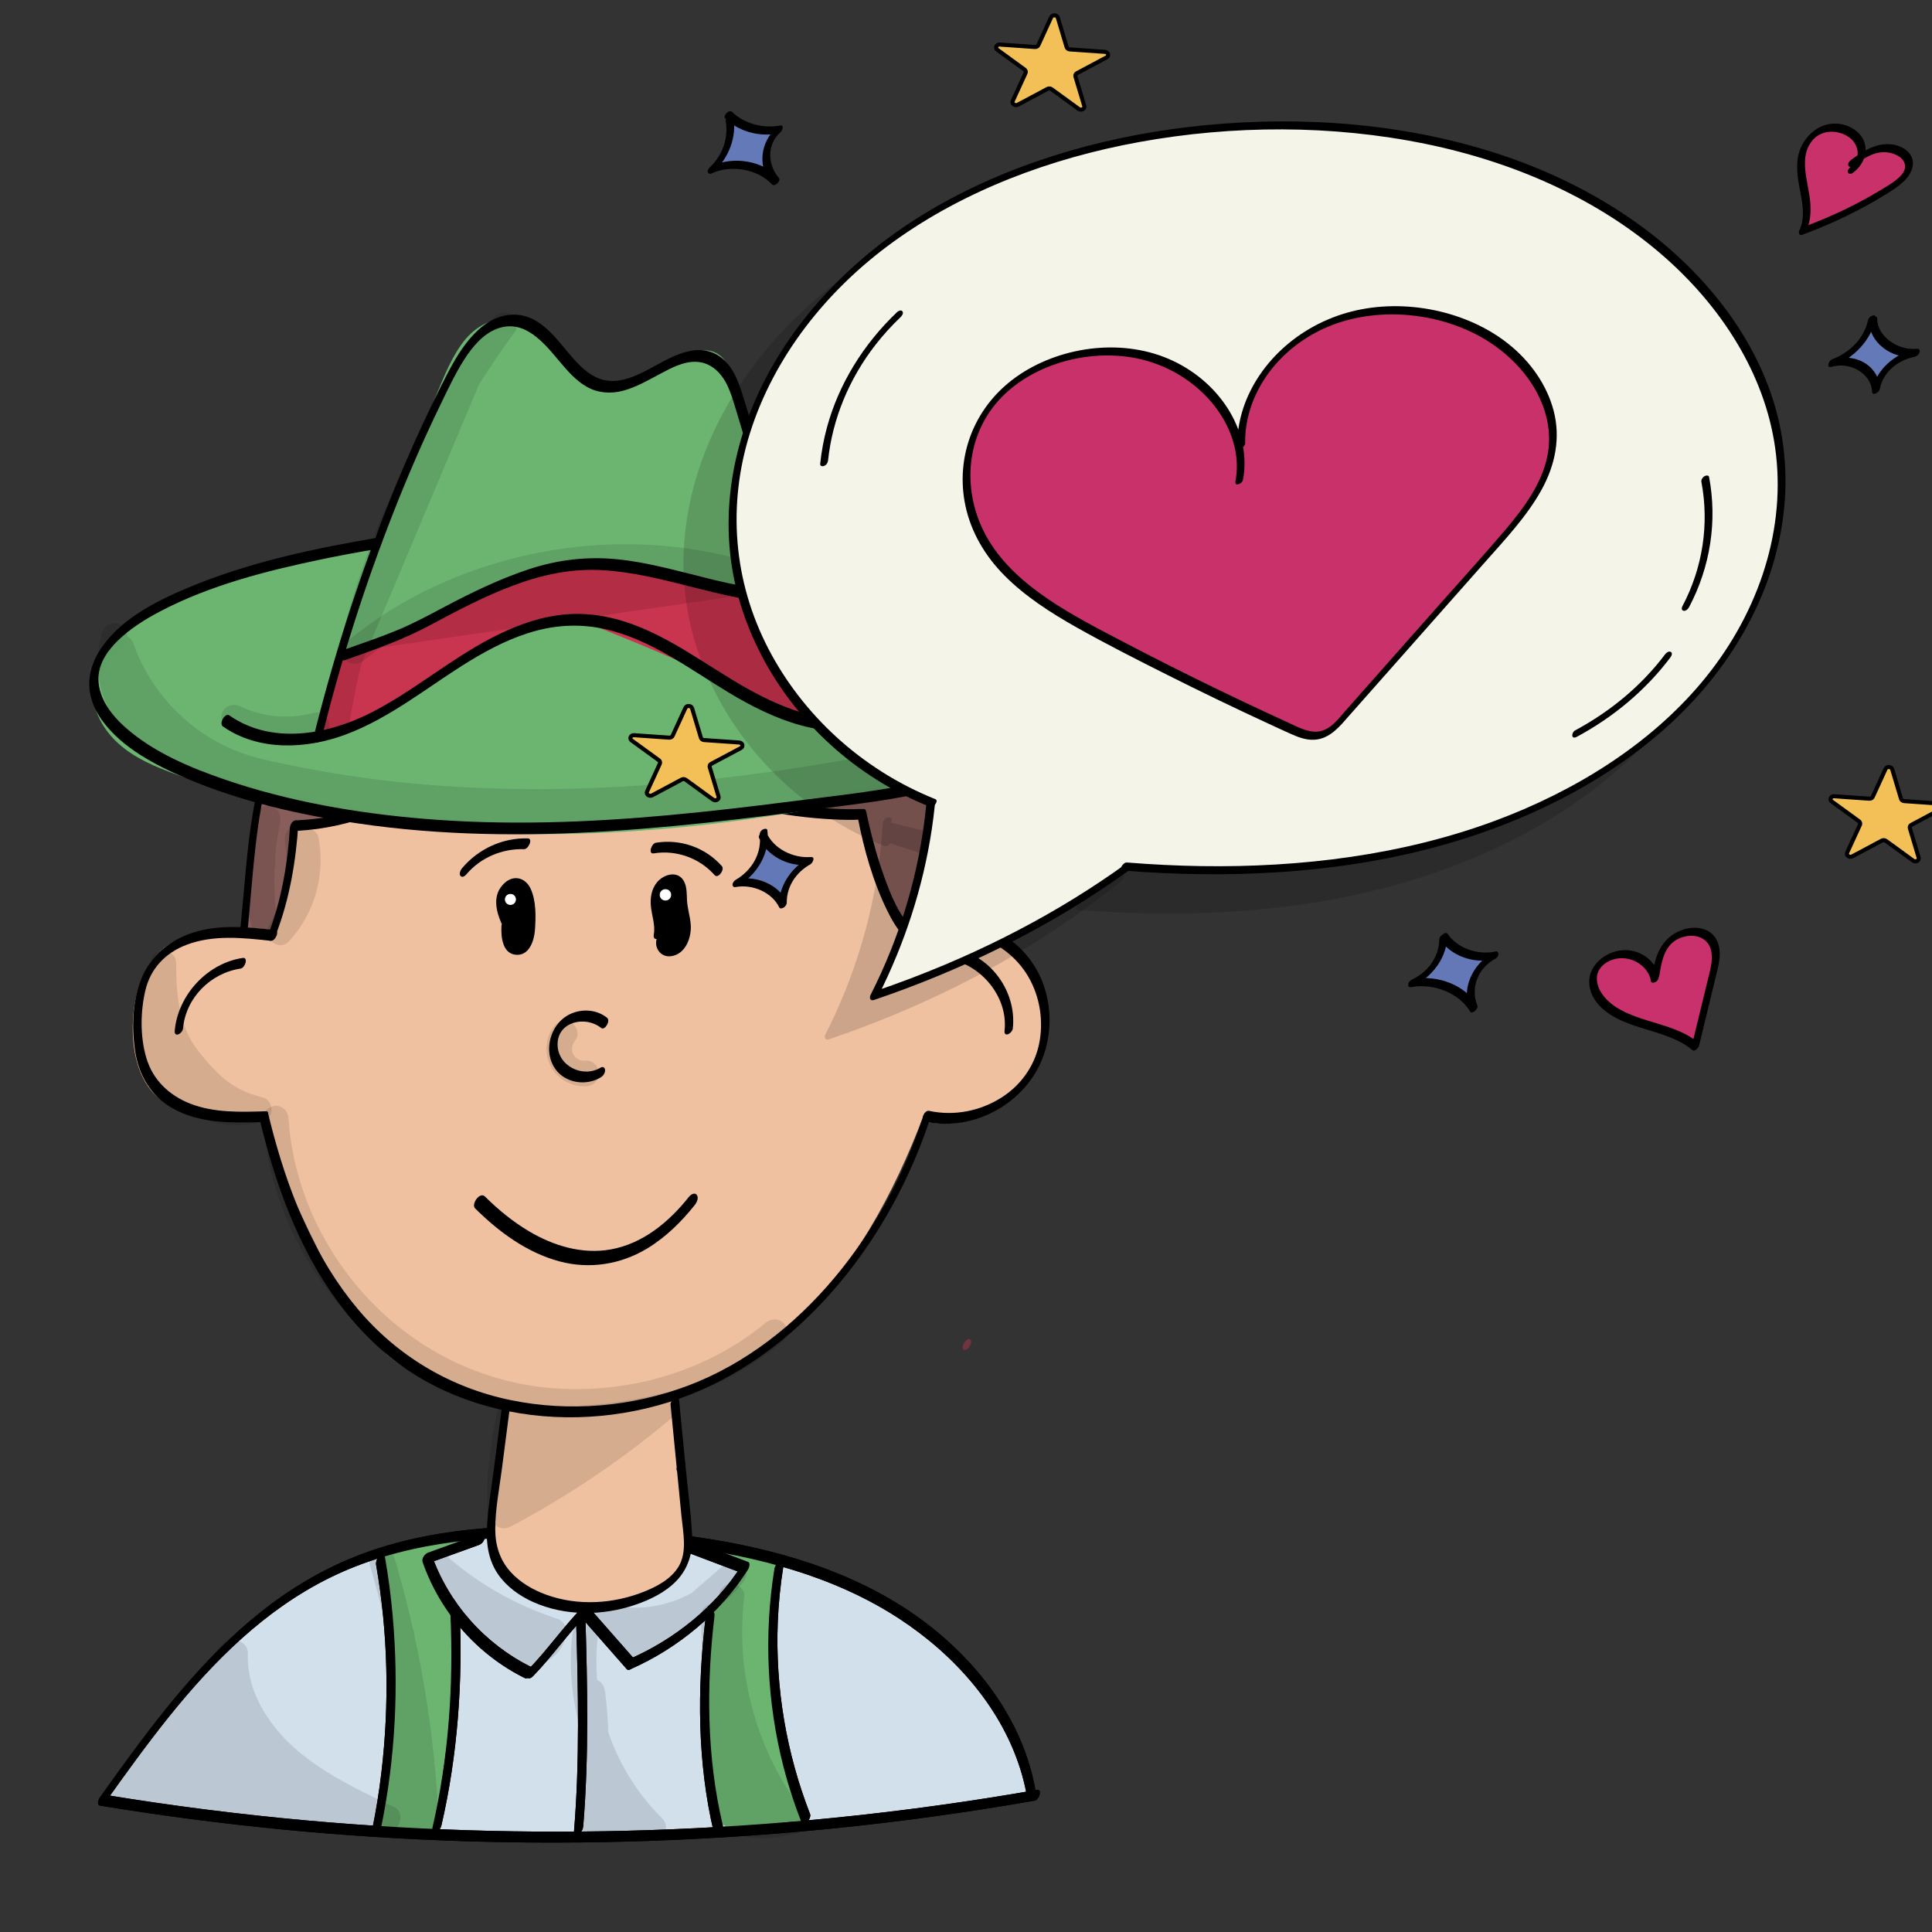 <?xml version="1.0" encoding="utf-8"?>
<!-- Generator: Adobe Adobe Illustrator 24.2.0, SVG Export Plug-In . SVG Version: 6.00 Build 0)  -->
<svg version="1.1" xmlns="http://www.w3.org/2000/svg" xmlns:xlink="http://www.w3.org/1999/xlink" x="0px" y="0px"
	 viewBox="0 0 2000 2000" style="enable-background:new 0 0 2000 2000;" xml:space="preserve">
<rect x="0" y="0" width="2000" height="2000" fill="#333333" stroke="none"/>
<style type="text/css">
	.st0{fill:#D2E0EC;}
	.st1{fill:#6CB571;}
	.st2{fill:#885E5B;}
	.st3{fill:#F0C1A1;}
	.st4{fill:#FFFFFF;stroke:#FFFFFF;stroke-width:0.814;stroke-miterlimit:10;}
	.st5{opacity:0.4;}
	.st6{fill:#CA354F;}
	.st7{display:none;}
	.st8{fill:#6BB571;}
	.st9{fill:#C9344E;}
	.st10{fill:#F3C058;}
	.st11{opacity:0.11;}
	.st12{opacity:0.149;}
	.st13{fill:#C9316B;}
	.st14{fill:#F4F5E8;}
	.st15{fill:#6379B8;}
	.st16{fill:#F3C057;stroke:#000000;stroke-width:4.21;stroke-miterlimit:10;}
	.st17{fill:#C8316B;}
	.st18{fill:#6478B7;}
	.st19{fill:#6378B7;}
</style>
<g id="Ebene_24_Kopie">
	<g>
		<path class="st0" d="M1067.76,1857.7c-15.19-89.6-84.52-164.28-167.19-206.84c-82.67-42.56-177.57-57.02-270.95-62.99
			c-95.61-6.1-195.27-3.2-281.61,37.1c-104.89,48.95-175.8,145.74-242.07,238.58c319.15,52.62,647.74,50.89,966.28-5.1"/>
		<g>
			<path d="M1072.05,1854.01c-12.14-70.17-56.64-130.23-112.25-172.94c-63.85-49.04-142.51-74.18-221.1-87.2
				c-41.53-6.88-83.57-10.61-125.59-12.72c-41.64-2.09-83.45-2.1-124.96,2.13c-41.14,4.19-82.02,12.77-120.51,28.11
				c-35.3,14.07-67.93,33.72-97.65,57.34c-59.3,47.12-105.99,107.87-150.04,168.9c-5.45,7.56-10.88,15.14-16.29,22.72
				c-1.44,2.02-4.23,8.15,0.15,8.87c125.18,20.6,251.69,32.91,378.5,36.83c125.9,3.9,252.03-0.46,377.37-12.96
				c70.83-7.06,141.38-16.78,211.49-29.08c4.55-0.8,8.37-12.22,2.1-11.12c-124.59,21.86-250.59,35.48-376.98,40.73
				c-126.13,5.24-252.61,2.23-378.35-9.06c-70.25-6.31-140.27-15.22-209.87-26.67c0.05,2.96,0.1,5.91,0.15,8.87
				c43.06-60.32,86.96-121.27,142.4-171c27.29-24.48,57.31-45.92,90.22-62.21c36.24-17.94,75.51-29.03,115.37-35.31
				c41.01-6.46,82.67-7.9,124.12-6.87c41.4,1.03,82.88,4.04,123.95,9.36c78.98,10.24,158.84,30.74,226.23,74.67
				c58.17,37.92,107.89,93.69,127.36,161.41c2.32,8.08,4.17,16.29,5.6,24.57c0.51,2.94,3.96,1.86,5.5,0.62
				C1071.28,1860.14,1072.55,1856.91,1072.05,1854.01L1072.05,1854.01z"/>
		</g>
	</g>
	<g>
		<g>
			<path d="M552.15,1734.82c19.44-20.12,35.53-43.25,54.98-63.38c-2.18,0.52-4.36,1.04-6.55,1.56
				c15.97,18.16,31.93,36.32,47.9,54.48c3.97,4.51,11.58-6.17,8.22-10c-15.97-18.16-31.93-36.32-47.9-54.48
				c-2.1-2.38-4.9-0.14-6.55,1.56c-19.44,20.12-35.53,43.25-54.98,63.38c-1.72,1.78-3.48,6.22-1.67,8.44
				C547.63,1738.87,550.59,1736.44,552.15,1734.82L552.15,1734.82z"/>
		</g>
	</g>
	<g>
		<g>
			<path d="M652.69,1727.95c48.65-21.31,93.48-58.29,121.8-103.39c1-1.6,2.61-6.69-0.13-7.72c-18.93-7.14-37.86-14.28-56.78-21.42
				c-5.21-1.97-11.44,9.65-6.62,11.47c18.93,7.14,37.86,14.28,56.78,21.42c-0.04-2.57-0.09-5.15-0.13-7.72
				c-26.6,42.37-69.52,76.48-115.1,96.44C647.82,1719.08,645.47,1731.11,652.69,1727.95L652.69,1727.95z"/>
		</g>
	</g>
	<g>
		<g>
			<path d="M498.17,1587.38c-18.31,6.61-36.63,13.23-54.94,19.84c-3.44,1.24-7.06,6.05-5.72,9.9
				c18.07,51.86,56.48,95.57,105.7,119.99c4.92,2.44,11.41-9.09,6.62-11.47c-47.83-23.73-85.53-65.94-103.13-116.42
				c-1.91,3.3-3.81,6.6-5.72,9.9c18.31-6.61,36.63-13.23,54.94-19.84c2.98-1.08,5.23-4.01,5.76-7.13
				C502.05,1590.06,501.21,1586.28,498.17,1587.38L498.17,1587.38z"/>
		</g>
	</g>
	<g>
		<g>
			<path d="M596.38,1676.73c2.15,72.9,3.82,146.15-2.16,218.92c-0.25,2.98,2.58,3.93,4.87,2.81c2.96-1.45,4.43-5.05,4.68-8.11
				c5.98-72.77,4.31-146.02,2.16-218.92c-0.09-2.9-2.36-4.04-4.87-2.81C598.35,1669.94,596.29,1673.75,596.38,1676.73
				L596.38,1676.73z"/>
		</g>
	</g>
	<g>
		<g>
			<path d="M466.26,1670.65c3.37,73.9-1.86,149.07-18.56,221.23c-0.58,2.52,0.62,5.29,3.52,4.78c3.08-0.54,5.14-4.44,5.76-7.13
				c16.91-73.05,22.23-149.36,18.83-224.18c-0.13-2.89-2.33-4.05-4.87-2.81C468.27,1663.85,466.13,1667.69,466.26,1670.65
				L466.26,1670.65z"/>
		</g>
	</g>
	<g>
		<g>
			<path d="M389.35,1619.95c12.39,70.8,13.89,143.92,5.43,215.26c-2.35,19.78-5.52,39.46-9.54,58.97c-0.52,2.52,0.58,5.29,3.52,4.78
				c3.03-0.53,5.21-4.44,5.76-7.13c14.82-71.81,18.47-146.24,11.98-219.24c-1.8-20.28-4.45-40.48-7.96-60.53
				c-0.55-3.14-4.24-2-5.9-0.66C390.18,1613.38,388.81,1616.84,389.35,1619.95L389.35,1619.95z"/>
		</g>
	</g>
	<g>
		<g>
			<path d="M730.34,1675.26c-8.73,73.45-8.49,149.42,8.6,221.69c0.73,3.07,4.13,2.09,5.9,0.66c2.34-1.9,4.01-5.54,3.3-8.56
				c-16.65-70.38-17.01-144.6-8.51-216.15C740.65,1664.29,731.02,1669.54,730.34,1675.26L730.34,1675.26z"/>
		</g>
	</g>
	<g>
		<g>
			<path d="M801.64,1623.99c-10.91,68.16-7.74,138.34,9.47,205.2c4.95,19.22,11.08,38.1,18.29,56.59c2.48,6.36,11-3.25,9.19-7.9
				c-24.6-63.09-36.07-130.9-33.44-198.57c0.75-19.33,2.71-38.58,5.77-57.68c0.4-2.51-0.5-5.31-3.52-4.78
				C804.47,1617.37,802.07,1621.3,801.64,1623.99L801.64,1623.99z"/>
		</g>
	</g>
</g>
<g id="Ebene_35">
	<g>
		<path class="st1" d="M399.64,1614.86c14.75,89.93,14.12,182.33-1.85,272.05c17.29,0.93,34.58,1.87,51.88,2.8
			c0.19-47.34,12.25-93.81,16.4-140.97s-0.85-98.08-30.21-135.33c11.39-9.37,24.96-16.11,39.35-19.51
			c-24.64,5.95-49.28,11.91-73.93,17.86"/>
		<g>
			<path class="st1" d="M395.04,1618.81c11.27,69.21,13.51,140,6.42,209.77c-2.03,19.93-4.82,39.78-8.31,59.51
				c-0.31,1.75-0.01,4.75,2.36,4.88c17.29,0.93,34.58,1.87,51.88,2.8c4.12,0.22,7.03-5.19,7.05-8.71
				c0.56-76.02,31.08-151.9,10.48-227.61c-5.01-18.42-13.22-35.95-24.96-51.05c-0.94,3.2-1.87,6.41-2.81,9.61
				c10.87-8.78,23.37-14.83,36.92-18.17c4.77-1.18,8.79-13.49,2.24-11.91c-24.64,5.95-49.28,11.91-73.93,17.86
				c-4.8,1.16-8.78,13.49-2.24,11.91c24.64-5.95,49.28-11.91,73.93-17.86c0.75-3.97,1.5-7.94,2.24-11.91
				c-15.37,3.78-29.47,10.92-41.77,20.86c-2.19,1.77-4.96,6.85-2.81,9.61c46.03,59.2,29.36,138.76,19.28,206.68
				c-3.31,22.29-5.97,44.72-6.13,67.27c2.35-2.9,4.7-5.81,7.05-8.71c-17.29-0.93-34.58-1.87-51.88-2.8
				c0.79,1.63,1.58,3.25,2.36,4.88c12.52-70.81,15.78-143.23,9.39-214.87c-1.79-20.07-4.35-40.06-7.59-59.95
				c-0.51-3.16-4.26-1.98-5.9-0.66C395.85,1612.27,394.53,1615.69,395.04,1618.81L395.04,1618.81z"/>
		</g>
	</g>
	<g>
		<path class="st1" d="M740.06,1670.89c-3.16,62.84-2.47,125.87,2.06,188.63c0.49,6.8,1.16,13.97,5.14,19.51
			c8.33,11.62,25.38,5.52,39.71,6.07c20.76,0.79,28.99-9.92,41.7-3.31c-26.27-85.04-52.63-176.3-26.6-261.41
			c-16.16-5.22-32.32-10.44-48.48-15.66c8.54,4.06,17.08,8.12,25.63,12.18c-13.21,17.77-26.43,35.55-39.64,53.32"/>
		<g>
			<path class="st1" d="M735.29,1673.55c-2.29,45.98-2.57,92.05-0.76,138.05c0.46,11.58,1.04,23.16,1.76,34.73
				c0.6,9.68,0.29,20.29,3.08,29.66c2.31,7.77,7.39,13.61,15.4,15.5c7.93,1.87,16.26,0.14,24.26-0.25
				c9.08-0.44,17.49-0.31,26.35-2.77c6.85-1.9,13.18-4.24,19.98-0.93c4.58,2.23,9.04-6.03,7.91-9.68
				c-19.97-64.7-40.36-131.86-36.72-200.36c1.02-19.19,4.17-38.31,9.72-56.71c0.42-1.4,1.35-5.4-0.89-6.13
				c-16.16-5.22-32.32-10.44-48.48-15.66c-5-1.62-11.62,9.09-6.62,11.47c8.54,4.06,17.09,8.12,25.63,12.18
				c0.29-3.06,0.58-6.12,0.87-9.18c-13.21,17.77-26.43,35.55-39.64,53.32c-1.5,2.02-3.62,6.04-1.67,8.44
				c1.89,2.32,5.17,0.28,6.55-1.56c13.21-17.77,26.43-35.55,39.64-53.32c1.31-1.76,4.28-7.56,0.87-9.18
				c-8.54-4.06-17.09-8.12-25.63-12.18c-2.21,3.82-4.41,7.65-6.62,11.47c16.16,5.22,32.32,10.44,48.48,15.66
				c-0.3-2.04-0.59-4.08-0.89-6.13c-20.56,68.2-9.33,139.57,8.89,206.95c5.34,19.73,11.28,39.28,17.31,58.8
				c2.64-3.23,5.27-6.46,7.91-9.68c-12.34-6.02-24.31,1.96-36.86,2.89c-8.32,0.62-16.85,0.8-25.2,1.14
				c-7.39,0.31-15.27-0.37-19.42-7.37c-4.92-8.32-3.96-20.42-4.55-29.73c-0.69-10.91-1.26-21.82-1.72-32.74
				c-0.93-22.17-1.38-44.36-1.35-66.54c0.03-25.17,0.7-50.33,1.95-75.47c0.15-2.96-2.52-3.96-4.87-2.81
				C737.08,1666.85,735.44,1670.5,735.29,1673.55L735.29,1673.55z"/>
		</g>
	</g>
</g>
<g id="Ebene_24_Kopie_2">
	<g>
		<g>
			<path d="M1072.05,1854.01c-12.14-70.17-56.64-130.23-112.25-172.94c-63.85-49.04-142.51-74.18-221.1-87.2
				c-41.53-6.88-83.57-10.61-125.59-12.72c-41.64-2.09-83.45-2.1-124.96,2.13c-41.14,4.19-82.02,12.77-120.51,28.11
				c-35.3,14.07-67.93,33.72-97.65,57.34c-59.3,47.12-105.99,107.87-150.04,168.9c-5.45,7.56-10.88,15.14-16.29,22.72
				c-1.44,2.02-4.23,8.15,0.15,8.87c125.18,20.6,251.69,32.91,378.5,36.83c125.9,3.9,252.03-0.46,377.37-12.96
				c70.83-7.06,141.38-16.78,211.49-29.08c4.55-0.8,8.37-12.22,2.1-11.12c-124.59,21.86-250.59,35.48-376.98,40.73
				c-126.13,5.24-252.61,2.23-378.35-9.06c-70.25-6.31-140.27-15.22-209.87-26.67c0.05,2.96,0.1,5.91,0.15,8.87
				c43.06-60.32,86.96-121.27,142.4-171c27.29-24.48,57.31-45.92,90.22-62.21c36.24-17.94,75.51-29.03,115.37-35.31
				c41.01-6.46,82.67-7.9,124.12-6.87c41.4,1.03,82.88,4.04,123.95,9.36c78.98,10.24,158.84,30.74,226.23,74.67
				c58.17,37.92,107.89,93.69,127.36,161.41c2.32,8.08,4.17,16.29,5.6,24.57c0.51,2.94,3.96,1.86,5.5,0.62
				C1071.28,1860.14,1072.55,1856.91,1072.05,1854.01L1072.05,1854.01z"/>
		</g>
	</g>
	<g>
		<g>
			<path d="M552.15,1734.82c19.44-20.12,35.53-43.25,54.98-63.38c-2.18,0.52-4.36,1.04-6.55,1.56
				c15.97,18.16,31.93,36.32,47.9,54.48c3.97,4.51,11.58-6.17,8.22-10c-15.97-18.16-31.93-36.32-47.9-54.48
				c-2.1-2.38-4.9-0.14-6.55,1.56c-19.44,20.12-35.53,43.25-54.98,63.38c-1.72,1.78-3.48,6.22-1.67,8.44
				C547.63,1738.87,550.59,1736.44,552.15,1734.82L552.15,1734.82z"/>
		</g>
	</g>
	<g>
		<g>
			<path d="M652.69,1727.95c48.65-21.31,93.48-58.29,121.8-103.39c1-1.6,2.61-6.69-0.13-7.72c-18.93-7.14-37.86-14.28-56.78-21.42
				c-5.21-1.97-11.44,9.65-6.62,11.47c18.93,7.14,37.86,14.28,56.78,21.42c-0.04-2.57-0.09-5.15-0.13-7.72
				c-26.6,42.37-69.52,76.48-115.1,96.44C647.82,1719.08,645.47,1731.11,652.69,1727.95L652.69,1727.95z"/>
		</g>
	</g>
	<g>
		<g>
			<path d="M498.17,1587.38c-18.31,6.61-36.63,13.23-54.94,19.84c-3.44,1.24-7.06,6.05-5.72,9.9
				c18.07,51.86,56.48,95.57,105.7,119.99c4.92,2.44,11.41-9.09,6.62-11.47c-47.83-23.73-85.53-65.94-103.13-116.42
				c-1.91,3.3-3.81,6.6-5.72,9.9c18.31-6.61,36.63-13.23,54.94-19.84c2.98-1.08,5.23-4.01,5.76-7.13
				C502.05,1590.06,501.21,1586.28,498.17,1587.38L498.17,1587.38z"/>
		</g>
	</g>
	<g>
		<g>
			<path d="M596.38,1676.73c2.15,72.9,3.82,146.15-2.16,218.92c-0.25,2.98,2.58,3.93,4.87,2.81c2.96-1.45,4.43-5.05,4.68-8.11
				c5.98-72.77,4.31-146.02,2.16-218.92c-0.09-2.9-2.36-4.04-4.87-2.81C598.35,1669.94,596.29,1673.75,596.38,1676.73
				L596.38,1676.73z"/>
		</g>
	</g>
	<g>
		<g>
			<path d="M466.26,1670.65c3.37,73.9-1.86,149.07-18.56,221.23c-0.58,2.52,0.62,5.29,3.52,4.78c3.08-0.54,5.14-4.44,5.76-7.13
				c16.91-73.05,22.23-149.36,18.83-224.18c-0.13-2.89-2.33-4.05-4.87-2.81C468.27,1663.85,466.13,1667.69,466.26,1670.65
				L466.26,1670.65z"/>
		</g>
	</g>
	<g>
		<g>
			<path d="M389.35,1619.95c12.39,70.8,13.89,143.92,5.43,215.26c-2.35,19.78-5.52,39.46-9.54,58.97c-0.52,2.52,0.58,5.29,3.52,4.78
				c3.03-0.53,5.21-4.44,5.76-7.13c14.82-71.81,18.47-146.24,11.98-219.24c-1.8-20.28-4.45-40.48-7.96-60.53
				c-0.55-3.14-4.24-2-5.9-0.66C390.18,1613.38,388.81,1616.84,389.35,1619.95L389.35,1619.95z"/>
		</g>
	</g>
	<g>
		<g>
			<path d="M730.34,1675.26c-8.73,73.45-8.49,149.42,8.6,221.69c0.73,3.07,4.13,2.09,5.9,0.66c2.34-1.9,4.01-5.54,3.3-8.56
				c-16.65-70.38-17.01-144.6-8.51-216.15C740.65,1664.29,731.02,1669.54,730.34,1675.26L730.34,1675.26z"/>
		</g>
	</g>
	<g>
		<g>
			<path d="M801.64,1623.99c-10.91,68.16-7.74,138.34,9.47,205.2c4.95,19.22,11.08,38.1,18.29,56.59c2.48,6.36,11-3.25,9.19-7.9
				c-24.6-63.09-36.07-130.9-33.44-198.57c0.75-19.33,2.71-38.58,5.77-57.68c0.4-2.51-0.5-5.31-3.52-4.78
				C804.47,1617.37,802.07,1621.3,801.64,1623.99L801.64,1623.99z"/>
		</g>
	</g>
</g>
<g id="Ebene_4">
	<g>
		<path class="st2" d="M982.11,1060.9c0,31.16-19.9,63.15-56.81,65.71c-236.73,16.42-379.79,56.24-624.22,8.51
			c-33.71-6.58-51.41-44.35-50.92-73.47c0.83-49.71-3.38-46.51,0-76.66c12.3-109.89,7.4-165.69,54.35-265.66
			c45.01-95.86,159.68-176.81,282.19-176.81c204.53,0,395.41,130.97,395.41,417.98"/>
		<g>
			<path d="M978.07,1063.14c-0.13,15.38-5.16,30.92-15.85,42.24c-5.65,5.98-12.83,10.56-20.63,13.17
				c-9.48,3.18-19.53,3.25-29.41,3.99c-43.18,3.22-86.28,7.44-129.35,11.92c-77.22,8.04-154.49,16.8-232.2,18.04
				c-40.53,0.65-81.07-0.74-121.44-4.37c-21.91-1.97-43.76-4.58-65.52-7.78c-11.23-1.65-22.43-3.45-33.6-5.4
				c-11.11-1.94-23.19-3.04-33.84-6.85c-15.27-5.46-26.67-18.01-33.67-32.32c-3.39-6.93-5.75-14.43-7.14-22.01
				c-1.64-8.94-1.07-17.97-1.07-27c0-12.59-0.77-25.1-1.3-37.67c-0.53-12.67,1.12-25.14,2.44-37.72
				c3.9-37.26,6.14-74.72,11.09-111.87c4.65-34.94,12.76-69.06,25.35-102.02c13.34-34.94,30.05-67.62,54.33-96.25
				c23.85-28.12,52.8-51.9,84.64-70.43c32.95-19.18,69.13-32.77,106.75-39.17c32.47-5.52,65.72-4.83,98.37-1.23
				c55.46,6.13,109.83,22.66,158.19,50.73c49.41,28.68,91.16,69.1,121.36,117.6c35.12,56.4,53.7,121.7,59.93,187.53
				c1.78,18.76,2.57,37.59,2.6,56.44c0,2.48,2.05,3.4,4.13,2.38c2.35-1.15,3.97-4.33,3.97-6.88
				c-0.09-72.06-12.14-144.71-43.1-210.21c-25.59-54.14-64.19-101.51-112.7-136.72c-46.48-33.73-100.87-55.59-157.17-66.19
				c-28.84-5.43-58.33-8.07-87.69-7.74c-39.56,0.45-78.6,9.24-115.06,24.43c-68.36,28.5-129.85,80.53-164.3,146.64
				c-18.02,34.58-31.55,72.14-39.99,110.19c-7.74,34.88-10.8,70.52-13.95,106.04c-1.87,21.04-3.93,42.04-6.15,63.05
				c-1.12,10.58-1.42,20.98-0.81,31.6c0.91,15.64,0.64,31.21,0.89,46.86c0.24,15.68,4.97,31.52,13.2,44.86
				c8.6,13.95,21.72,24.94,37.86,28.75c23.5,5.54,47.84,8.81,71.73,12.13c42.9,5.97,86.12,9.57,129.42,10.64
				c79.63,1.97,158.97-5.16,238.09-13.37c42.99-4.46,85.96-9.11,129.02-12.91c11.5-1.01,23-1.97,34.51-2.86
				c10.7-0.83,21.8-0.78,32.35-2.86c16.67-3.28,30.93-13.53,40.41-27.48c8.88-13.07,13.32-28.73,13.45-44.47
				c0.02-2.49-2.06-3.39-4.13-2.38C979.67,1057.43,978.09,1060.59,978.07,1063.14L978.07,1063.14z"/>
		</g>
	</g>
</g>
<g id="Ebene_5">
	<g>
		<path class="st3" d="M696.27,1452.84c3.85,41.49,7.7,82.97,11.55,124.46c1.39,14.95,2.61,30.81-4.16,44.23
			c-11.25,22.26-39.38,29.16-64.17,32.74c-36.41,5.26-78.79,6.68-104.1-19.88c-21.57-22.64-22.49-57.7-17.74-88.54
			s13.85-62.1,7.67-92.68c55.26,9.5,112.14,9.57,167.42,0.2"/>
		<g>
			<path class="st3" d="M691.86,1455.28c3.79,40.83,7.58,81.65,11.37,122.48c1.55,16.74,4.1,36.56-8.32,50
				c-9.74,10.55-24.7,15.17-38.3,18.15c-14.83,3.25-30.18,5.13-45.34,5.7c-15.08,0.57-30.75-0.28-45.14-5.2
				c-14.49-4.96-27.03-14.1-35.1-27.24c-8.27-13.48-11.08-29.57-11.32-45.17c-0.64-41.97,17.92-82.31,9.82-124.48
				c-2.11,3.08-4.22,6.15-6.34,9.23c55.72,9.47,112.74,9.44,168.48,0.1c4.5-0.75,8.28-12.02,2.07-10.98
				c-55.05,9.22-111.34,9.05-166.35-0.3c-4.18-0.71-6.96,6-6.34,9.23c7.72,40.21-10.13,79.63-10.17,119.77
				c-0.02,16.49,2.63,33.27,10.38,48c7.33,13.94,19.65,24.71,34.16,30.69c29.36,12.11,64.48,8.41,94.88,2.5
				c15.14-2.94,30.56-7.73,42.73-17.57c13.59-10.99,19.72-27.24,20.21-44.39c0.32-11.27-1.2-22.59-2.24-33.79
				c-1.13-12.18-2.26-24.36-3.39-36.55c-2.32-25.02-4.64-50.05-6.97-75.07C700,1443.18,691.43,1450.58,691.86,1455.28
				L691.86,1455.28z"/>
		</g>
	</g>
</g>
<g id="Ebene_3">
	<g>
		<path class="st3" d="M947.34,965.91c39.23-14.04,86.82-0.22,112.29,32.62c25.47,32.84,26.84,82.14,3.24,116.33
			c-23.6,34.19-70.35,50.62-110.3,38.76c-24.22,63.56-54.9,125.43-98.44,177.82c-43.54,52.39-100.8,95.03-166.59,113.4
			c-91.76,25.62-223.59-1.34-279.58-44.42c-56.65-43.58-134.71-246.23-134.71-246.23s-89.49,1.94-114.12-31.42
			s-22.94-101.02,5.29-131.43c20.51-22.1,67.36-28.52,116.91-23.16c17.53-40.75,23.46-73.65,25.71-113.6
			c104.69,11.33,212.37-67,237.45-168.75c129.7,174.18,347.79,157.04,347.79,157.04s3.29,105.1,52.44,124.37"/>
		<g>
			<path class="st3" d="M946.3,971.4c44.38-15.49,97.67,4.26,118.97,46.73c10.47,20.87,12.82,45.9,6.73,68.41
				c-6.14,22.69-21.48,41.22-41.91,52.59c-22.86,12.72-50.25,16.15-75.42,8.9c-2.6-0.75-5.29,3.44-5.97,5.22
				c-30.68,80.31-72.17,159.01-137.19,216.88c-30.18,26.86-64.93,49.03-103.01,62.82c-35.17,12.74-72.32,17.1-109.59,16.12
				c-37.17-0.98-74.42-6.78-110.08-17.36c-28.05-8.32-58.13-19.72-80.71-38.93c-17.1-14.55-29.78-34.86-41.33-53.84
				c-14.9-24.49-28.03-50.04-40.44-75.86c-17.42-36.24-33.51-73.19-48.14-110.64c-0.25-0.63-0.49-1.26-0.74-1.89
				c-0.34-0.87-1.02-1.97-2.14-1.94c-12.81,0.27-25.74-0.59-38.46-2c-21.66-2.41-45.59-6.37-63.92-18.99
				c-20.44-14.07-26.26-43.45-26.68-66.64c-0.44-24.52,5.01-55.79,26.06-71.41c12.73-9.44,29.28-13.39,44.69-15.6
				c20.57-2.94,41.57-2.37,62.19-0.2c2.85,0.3,5.04-3.05,5.97-5.22c15.95-37.33,23.9-75.98,26.24-116.4
				c-2.17,2.68-4.33,5.35-6.5,8.03c85.11,8.88,169.41-39.03,215.14-109.53c13.12-20.23,22.84-42.51,28.7-65.9
				c-2.69,1.9-5.38,3.8-8.07,5.7C585.08,749.8,646.1,794.2,715.43,820.01c46.65,17.37,96.4,27.12,146.15,28.71
				c9.5,0.3,19.11,0.48,28.59-0.26c-0.77-1.05-1.53-2.09-2.3-3.14c0.41,12.73,2.08,25.52,4.23,38.06
				c3.89,22.69,10.07,46.3,22.86,65.74c6.59,10.02,15.45,18.86,26.7,23.41c4.75,1.92,10.55-8.78,6.11-10.57
				c-20.44-8.26-31.42-29.73-38.18-49.47c-6.52-19.05-10.14-39.13-12.02-59.14c-0.4-4.29-0.76-8.6-0.9-12.91
				c-0.04-1.2-0.69-3.27-2.3-3.14c-26.8,2.09-54.49-0.58-80.97-4.49c-60.28-8.9-119.1-29.35-170.34-62.62
				c-36.65-23.8-68.63-53.97-94.79-88.95c-3.02-4.03-7.47,3.32-8.07,5.7c-19.41,77.54-87.49,139.04-164.29,157.52
				c-21.88,5.27-44.4,6.89-66.79,4.56c-3.89-0.41-6.32,4.94-6.5,8.03c-2.23,38.52-9.99,75.24-25.18,110.8
				c1.99-1.74,3.98-3.48,5.97-5.22c-33.88-3.57-73.37-4.14-104.25,12.54c-25.77,13.92-37.52,43.26-40.7,71.1
				c-3.1,27.14,0,60.51,17.93,82.52c14.43,17.71,40.72,23.57,62.12,27.08c17.29,2.84,35.09,4.31,52.63,3.94
				c-0.71-0.65-1.42-1.3-2.14-1.94c12.71,32.97,26.86,65.45,41.75,97.49c12.39,26.66,25.46,53.05,40.06,78.58
				c12.35,21.6,25.65,43.64,42.98,61.68c18.84,19.61,45.01,31.49,70.22,40.58c35.14,12.66,72.27,20.11,109.48,22.99
				c37.18,2.88,75.55,1.38,111.68-8.46c39.36-10.72,75.93-30.29,108.2-55.07c69.82-53.6,116.8-130.49,150.61-210.58
				c4.34-10.28,8.47-20.64,12.45-31.06c-1.99,1.74-3.98,3.48-5.97,5.22c49.63,14.3,105.02-12.91,125.14-60.15
				c10.15-23.83,11.25-51.68,3.05-76.24c-8.13-24.37-25.49-44.37-48.34-56.06c-25.11-12.86-55.21-15.65-81.95-6.32
				c-2.75,0.96-4.83,3.72-5.31,6.58C942.73,968.96,943.5,972.38,946.3,971.4L946.3,971.4z"/>
		</g>
	</g>
</g>
<g id="Ebene_2">
	<g>
		<g>
			<path d="M941.19,971.27c43.79-18.93,99.38-1.46,123.39,39.94c12.13,20.92,16.02,46.52,10.94,70.13
				c-4.88,22.66-18.91,42.07-38.35,54.56c-22.27,14.31-49.54,19.69-75.46,14.03c-4.55-0.99-9.66,9.98-4.2,11.17
				c50.98,11.14,106.08-19.89,123.03-69.22c8.53-24.81,7.94-52.83-2.11-77.12c-10.01-24.2-28.94-43.29-53.07-53.49
				c-26.9-11.38-57.5-11.67-84.34-0.06C936.69,963.07,934.52,974.15,941.19,971.27L941.19,971.27z"/>
		</g>
	</g>
	<g>
		<g>
			<path d="M284.56,962.73c-28.13-3.03-57.59-6.13-85.02,2.8c-23.54,7.66-43.13,23.4-52.78,46.54
				c-9.62,23.07-10.58,51.37-6.91,75.85c3.76,25.12,16.39,46.77,38.85,59.43c28.09,15.83,61.22,15.16,92.45,14.19
				c4.75-0.15,9.35-11.33,4.2-11.17c-26.12,0.81-53.51,1.8-78.31-7.84c-22.05-8.57-38.9-24.68-45.64-47.67
				c-6.37-21.74-6.09-47.29-0.99-69.27c5.33-23.01,20.79-39.21,42.68-47.53c27.87-10.6,58.35-7.26,87.28-4.14
				C285.07,974.4,289.97,963.31,284.56,962.73L284.56,962.73z"/>
		</g>
	</g>
	<g>
		<g>
			<path d="M955.73,1155.15c-19.69,60.98-50.75,118.47-91.95,167.62c-40.66,48.51-92.09,89.27-151.7,111.7
				c-58.08,21.86-122.35,27.44-183.2,14.96c-62.41-12.8-117.64-45.6-158.59-94.42c-43-51.26-69.11-114.42-86.59-178.41
				c-2.2-8.07-4.27-16.17-6.22-24.31c-1.43-5.92-9.54,2.84-8.47,7.28c15.9,66,39.57,131.83,79.94,187.06
				c19.49,26.67,42.96,50.8,70.15,69.67c25.7,17.83,54.51,30.81,84.6,39.22c61.06,17.08,127.38,15.05,187.82-3.72
				c62.19-19.32,116.53-57.16,160.72-104.53c45.1-48.35,79.97-106.49,103.2-168.31c2.87-7.63,5.54-15.33,8.05-23.09
				C965.96,1148.17,957.68,1149.11,955.73,1155.15L955.73,1155.15z"/>
		</g>
	</g>
	<g>
		<g>
			<path d="M944.89,961.62c-14.59-14.49-22.8-35.16-29.63-54.16c-6.62-18.41-11.87-37.34-16.22-56.41
				c-0.9-3.93-1.77-7.87-2.54-11.82c-0.16-0.85-1.17-2-2.14-1.94c-26.73,1.54-54.23-1.6-80.53-5.91
				c-60.32-9.89-119.04-31.1-170.25-64.74c-36.5-23.97-68.46-54.11-94.71-89c-2.58-3.43-6.83,2.03-7.66,4.25
				c-27.85,74.61-92.93,132.58-168.59,155.98c-21.41,6.62-43.62,10.48-66.02,11.23c-3.95,0.13-6.28,4.53-6.5,8.03
				c-2.41,37.6-8.85,75.5-22.66,110.69c-0.78,1.99-0.98,5.51,1.77,5.95c2.75,0.44,5.15-3.14,5.97-5.22
				c14.51-37,21.18-76.78,23.72-116.3c-2.17,2.68-4.33,5.35-6.5,8.03c83.78-2.79,163.94-47.43,212.89-115.13
				c13.94-19.27,25.34-40.24,33.66-62.54c-2.55,1.42-5.1,2.83-7.66,4.25c44.65,59.34,105.71,103.94,174.9,130.51
				c46.38,17.82,95.88,28.31,145.51,30.8c9.45,0.48,19.01,0.83,28.46,0.28c-0.71-0.65-1.42-1.3-2.14-1.94
				c6.33,32.87,15.77,66.39,30.58,96.46c4.94,10.02,10.72,19.95,18.7,27.87C941.3,974.8,948.18,964.88,944.89,961.62L944.89,961.62z
				"/>
		</g>
	</g>
	<g>
		<g>
			<path d="M694.15,1454.14c3.76,38.39,7.52,76.78,11.28,115.17c1.65,16.85,6.29,37.39-3.15,52.74
				c-7.82,12.72-22.49,20.47-35.95,25.8c-31.72,12.57-68.42,14.77-100.74,3.04c-13.77-5-27.12-12.67-37.01-23.61
				c-11.12-12.31-15.85-27.39-15.89-43.85c-0.06-20.93,4.19-42.12,6.87-62.83c2.79-21.59,5.59-43.17,8.38-64.76
				c1.03-7.93-7.88-3.08-8.56,2.17c-2.71,20.93-5.42,41.86-8.13,62.8c-2.59,20-6.1,40.13-7.17,60.28
				c-0.92,17.31,1.71,34.74,11.91,49.16c8.89,12.55,21.98,21.9,35.9,28.15c33.02,14.8,71.92,14.46,105.84,2.84
				c15.35-5.26,30.61-12.62,42.1-24.34c12.86-13.11,17.49-29.7,16.61-47.78c-1.12-23.01-4.31-46.07-6.55-69
				c-2.31-23.63-4.63-47.25-6.94-70.88C702.25,1442.04,693.69,1449.44,694.15,1454.14L694.15,1454.14z"/>
		</g>
	</g>
	<g>
		<g>
			<path d="M713.25,1238.9c-20.76,26.08-47.59,48.56-81.24,54.54c-29.49,5.24-59.11-3.83-84.39-18.83
				c-16.72-9.92-31.85-22.36-45.64-36.01c-5.33-5.28-14.53,7.98-10.13,12.33c24.65,24.4,53.52,45.79,87.47,54.88
				c30.92,8.28,63.26,3.19,90.58-13.35c19.23-11.64,35.43-27.58,49.37-45.08c1.98-2.48,4.35-7.42,2.06-10.41
				C719.02,1233.97,714.94,1236.77,713.25,1238.9L713.25,1238.9z"/>
		</g>
	</g>
	<g>
		<g>
			<path d="M628.41,1053.58c-10.79-8.65-26.01-9.61-38.34-3.76c-12.45,5.91-20.3,18.96-21.48,32.47
				c-1.14,13.1,4.27,26.22,15.8,33.11c11.47,6.86,26.29,6.7,37.66-0.2c2.43-1.47,4.47-4.55,4.32-7.48c-0.13-2.5-2.15-4.01-4.49-2.59
				c-18.52,11.24-44.41-1.5-44.67-23.71c-0.27-23.88,28.73-30.39,45.09-17.28C626.01,1067.12,632.44,1056.8,628.41,1053.58
				L628.41,1053.58z"/>
		</g>
	</g>
	<g>
		<path d="M681.04,966.58c1.73-7.77-0.26-15.82-1.76-23.64c-1.5-7.82-2.44-16.29,1.13-23.42s13.31-11.66,19.91-7.17
			c6.99,4.75,5.99,14.98,6.53,23.39c0.43,6.69,2.33,13.19,3.34,19.82c1.01,6.63,1.06,13.7-1.98,19.69s-9.88,10.44-16.46,8.97
			c-6.57-1.47-10.79-10.3-6.56-15.51"/>
		<g>
			<path d="M685.32,965.49c1.24-6.69,0.64-13.19-0.57-19.84c-1.23-6.75-3.33-13.92-2.11-20.83c0.92-5.18,4.92-9.09,10.48-8.63
				c5.81,0.48,8.09,5.85,8.75,10.94c0.68,5.27,0.36,10.6,1.1,15.87c1.02,7.24,3.31,14.36,3.42,21.71c0.08,5.92-1.4,12.39-8.01,13.91
				c-2.81,0.65-5.76,0.06-7.89-1.96c-0.85-0.81-1.63-1.92-2.07-3c-0.22-0.54-0.27-2.86-0.99-1.81c1.33-1.92,3.37-5.52,1.54-7.78
				c-1.7-2.1-4.83-0.31-6.03,1.44c-3.45,4.99-5.11,10.72-2.51,16.5c2.51,5.57,7.91,8.63,13.97,7.89
				c15.56-1.91,21.85-19.93,20.6-33.46c-0.76-8.26-3.38-16.22-3.82-24.51c-0.33-6.17,0-12.72-2.59-18.49
				c-5.79-12.93-21.38-8.93-28.71,0.23c-5.37,6.72-6.88,15.63-6.13,24.02c0.89,9.98,4.89,19.89,3.02,29.96
				c-0.43,2.32,0.5,4.89,3.25,4.4C682.76,971.58,684.86,967.97,685.32,965.49L685.32,965.49z"/>
		</g>
	</g>
	<g>
		<path d="M523.97,953.6c-3.5-7.61-7.08-15.7-6.12-24.01c0.96-8.31,8.38-16.49,16.67-15.05c9,1.55,12.75,12.26,13.93,21.27
			c1.26,9.64,1.58,19.41,0.95,29.11c-0.45,6.95-2.42,15.21-9.05,17.45c-5.82,1.97-12.28-2.31-14.87-7.86s-2.33-11.94-2.01-18.05"/>
		<g>
			<path d="M528.21,949.96c-3.31-7.24-12.72-27.55,1.24-29.89c10.89-1.83,14.09,13.41,14.95,21.08c0.72,6.44,1.01,12.93,0.89,19.42
				c-0.08,4.04,0.6,11.95-2.44,15.3c-3.49,3.84-9.86-0.35-12.11-3.51c-3.74-5.23-3.15-12.26-2.85-18.34
				c0.14-2.73-2.32-3.65-4.49-2.59c-2.66,1.3-4.18,4.67-4.32,7.48c-0.56,11.23,1.17,29.52,16.46,29.53
				c12.95,0.02,17.54-15.63,18.26-25.97c0.95-13.49,1.31-29.9-4.48-42.46c-5.11-11.09-16.96-14.76-26.56-6.32
				c-13.6,11.97-9.64,29.08-3.03,43.54C522.37,963.01,530.12,954.13,528.21,949.96L528.21,949.96z"/>
		</g>
	</g>
	<g>
		<g>
			<path d="M546.58,867.91c-26.31-0.82-51.49,10.89-68.37,30.99c-1.48,1.77-3.28,5.64-1.54,7.78c1.79,2.21,4.69,0.16,6.03-1.44
				c14.63-17.42,37.04-26.87,59.68-26.17C547.13,879.23,551.87,868.08,546.58,867.91L546.58,867.91z"/>
		</g>
	</g>
	<g>
		<g>
			<path d="M747.33,896.68c-17.04-19.37-43.06-28.47-68.47-24.25c-4.5,0.75-8.28,12.01-2.07,10.98c23.15-3.84,47.48,4.89,62.97,22.5
				C743.41,910.06,750.43,900.21,747.33,896.68L747.33,896.68z"/>
		</g>
	</g>
	<g>
		<g>
			<path d="M251.2,991.68c-36.63,5.48-66.95,38.39-70.3,75.15c-0.72,7.95,8.08,3.13,8.56-2.17c2.89-31.73,28.4-57.32,59.67-62
				C253.65,1001.98,257.45,990.74,251.2,991.68L251.2,991.68z"/>
		</g>
	</g>
	<g>
		<g>
			<path d="M980.01,992.59c34.59,4.55,63.74,38.79,59.91,74.11c-0.86,7.94,7.99,3.11,8.56-2.17c4.25-39.24-24.7-77.9-64.27-83.1
				C979.54,980.81,974.59,991.88,980.01,992.59L980.01,992.59z"/>
		</g>
	</g>
</g>
<g id="Ebene_8">
	<ellipse class="st4" cx="688.86" cy="926.35" rx="5.51" ry="5.48"/>
	<ellipse class="st4" cx="528.4" cy="931.07" rx="5.3" ry="5.28"/>
	<g class="st5">
		<g>
			<path class="st6" d="M998.86,1397.45c4.76,0,9.42-11.17,4.2-11.17C998.3,1386.28,993.64,1397.45,998.86,1397.45L998.86,1397.45z"
				/>
		</g>
	</g>
</g>
<g id="Ebene_19">
	<g>
		<g>
			<path d="M702.64,1523.49c4.76,0,9.42-11.17,4.2-11.17C702.08,1512.32,697.41,1523.49,702.64,1523.49L702.64,1523.49z"/>
		</g>
	</g>
</g>
<g id="Ebene_27_Kopie" class="st7">
</g>
<g id="Ebene_32">
	<g>
		<path class="st1" d="M383.74,567.49c-79.15,9.7-156.33,35.05-225.73,74.15c-25.62,14.44-52.53,34.18-56.79,63.17
			c-3.27,22.28,8.46,44.72,25.32,59.73c16.86,15.02,38.29,23.83,59.56,31.52c248.33,89.82,533.24,71.89,794.44,5.59
			c78.58-19.95,136.78-38.7,124.54-124.07c-5.02-35.02-46.54-53.49-78.23-69.53c-42.34-21.43-81.27-40.19-128.75-38.83
			c0,0-79.94,18.26-91.93-17.51c-14.03-41.85-30.54-92.73-44.42-134.15c-7.32-21.83-11.86-50-34.95-48.73
			c-23.72,1.3-56.7,31.82-80.21,35.23c-26.38,3.82-49.25-16.76-68.4-35.22s-44-37.72-69.71-30.7
			c-22.97,6.27-35.12,30.59-44.47,52.38C439,448.82,413.97,507.11,388.95,565.4"/>
		<g>
			<path class="st8" d="M384.86,561.54c-48.57,6.02-96.36,17.78-142.14,35.09c-22.99,8.69-45.49,18.7-67.29,30.06
				c-18.81,9.8-38.04,20.21-53.53,34.93c-14.51,13.78-25.54,31.71-25.98,52.21c-0.46,21.57,11.06,41.78,26.72,55.91
				c17.11,15.44,38.77,24.32,60.16,32.07c22.27,8.07,44.87,15.26,67.68,21.65c93.28,26.13,190.12,38.27,286.86,39.91
				c98.03,1.66,196.15-7.3,292.72-23.89c48.4-8.32,96.47-18.57,144.1-30.53c31.96-8.03,66.3-15.6,94.49-33.48
				c25.46-16.15,40.51-41.06,42.58-71.2c1.17-17.01,0.01-36.09-9.12-50.92c-9.38-15.23-25.07-25.87-40.3-34.58
				c-18.05-10.32-37-19.45-55.77-28.38c-20.49-9.76-41.65-18.44-63.9-23.26c-14.58-3.16-31.39-6.06-46.21-3.16
				c-9.48,1.85-19.11,3.12-28.76,3.63c-12.79,0.68-26.74,0.58-38.88-4.01c-5.1-1.92-10.13-4.69-13.63-8.95
				c-5.18-6.31-6.73-15.38-9.25-22.94c-14.57-43.81-29.68-87.52-43.28-131.64c-4.32-13.99-9.9-32.76-26.12-36.68
				c-15.98-3.86-33.86,7.82-46.98,15.39c-15.41,8.89-32.3,21.36-51.02,19.49c-22.02-2.19-39.93-19.27-55.12-33.85
				c-15.51-14.89-33.89-31.09-56.2-33.52c-20.53-2.24-37.84,9.82-49.23,25.94c-12.99,18.4-20.67,40.37-29.49,60.92
				c-10.67,24.85-21.34,49.7-32.01,74.55c-10.41,24.24-20.81,48.47-31.22,72.71c-0.92,2.14-1.02,5.98,1.92,6.45
				c3.03,0.49,5.52-3.43,6.48-5.67c20.68-48.17,41.36-96.33,62.04-144.5c4.91-11.44,9.73-22.93,14.76-34.32
				c3.82-8.66,8.03-17.37,13.65-25.02c5.15-7,11.58-13.24,19.76-16.53c10.19-4.1,21.59-3.15,31.66,0.8
				c20.74,8.14,35.52,25.08,51.81,39.48c14.98,13.23,33.37,26.15,54.35,24.77c17.05-1.12,32.44-11.76,46.79-20.07
				c7.87-4.56,15.86-9.29,24.4-12.5c6.54-2.45,14.29-4.52,21.07-1.74c14.2,5.82,17.79,26.35,21.78,39.28
				c6.57,21.27,13.99,42.32,20.96,63.46c7.29,22.14,14.57,44.28,21.94,66.4c2.28,6.84,3.97,14.39,8.85,19.95
				c3.76,4.29,8.61,7.39,13.87,9.48c21.31,8.49,46.95,5.72,69.01,1.85c2.27-0.4,4.57-1.07,6.86-1.33
				c8.78-1.01,18.65,0.38,27.37,1.59c22.36,3.09,43.67,10.66,64.19,19.85c18.91,8.47,37.48,17.92,55.85,27.52
				c15.56,8.14,31.71,17.19,43.41,30.57c12.01,13.73,14.58,30.25,14.41,48.01c-0.13,13.75-2.86,27.52-10.19,39.32
				c-14.4,23.2-43.15,34.04-67.92,41.91c-39.75,12.63-80.94,21.58-121.71,30.18c-93.23,19.67-188.03,32.58-283.28,36.21
				c-93.65,3.56-187.87-1.84-280-19.42c-45.53-8.69-90.52-20.34-134.38-35.36c-38.71-13.25-91.22-31.4-98.45-78.28
				c-6.64-43.09,44.74-67.21,76.04-83.04c42.18-21.33,86.86-37.64,132.83-48.64c22.33-5.34,44.95-9.4,67.73-12.22
				C387.53,572.84,391.69,560.69,384.86,561.54L384.86,561.54z"/>
		</g>
	</g>
</g>
<g id="Ebene_31">
	<g>
		<path class="st9" d="M350.87,682.25c1.71,24.02-10.76,59.12-21.83,80.53c88.24-37.62,218.48-148.11,287.38-121.32
			c117.65,45.76,239.34,106.01,239.34,106.01s-27.87-121.55-43.86-121.55c-27.04,0-54.49-13.43-79.29-20.34
			c-131.36-36.63-202.29-3.45-377.94,80.74"/>
		<g>
			<path class="st9" d="M346.1,684.9c0.79,13.16-2.01,26.43-5.78,38.98c-3.81,12.68-8.67,25.13-14.72,36.92
				c-1.73,3.38-1.93,9.79,3.53,7.45c73.4-31.47,135.61-85.15,210.5-113.59c15-5.69,30.95-10.57,47.08-11.2
				c18.39-0.72,33.86,6.59,50.63,13.35c47.71,19.23,94.82,39.93,141.53,61.47c24.65,11.37,49.24,22.89,73.57,34.93
				c4.75,2.35,8.73-6.08,7.91-9.68c-5.43-23.67-11.65-47.24-18.86-70.44c-4.42-14.21-9-28.79-16.04-41.96
				c-1.94-3.63-4.35-8.04-8.01-10.21c-2.81-1.67-6.34-1.06-9.45-1.28c-7.76-0.55-15.42-2.07-22.94-4.04
				c-15.08-3.95-29.58-9.8-44.47-14.39c-11.48-3.54-23.22-6.41-34.97-8.9c-20.37-4.31-41.1-7.06-61.93-7.5
				c-40.49-0.85-80.14,7.58-118.27,20.71c-50.89,17.53-99.57,41.27-148.06,64.43c-7.59,3.63-15.19,7.27-22.78,10.9
				c-4.59,2.2-6.9,14.32,0.18,10.92c50.16-24.04,100.25-48.98,152.38-68.57c37.64-14.14,76.87-24.97,117.27-26.22
				c44.69-1.38,88.7,8.29,130.74,22.76c14.28,4.92,28.8,9.82,43.87,11.58c3.52,0.41,7.1,0.25,10.6,0.64
				c1.25,0.14-0.17-0.36,1.07,0.32c1.24,0.68,1.79,1.42,2.99,3.03c7.62,10.21,11.49,23.84,15.45,35.75
				c5.26,15.85,9.78,31.95,14.03,48.11c2.67,10.16,4.64,20.63,7.65,30.69c0.15,0.5,0.24,1.03,0.36,1.54
				c2.64-3.23,5.27-6.46,7.91-9.68c-65.38-32.36-132.11-62.35-199.58-90.08c-13.2-5.43-26.4-10.93-39.77-15.92
				c-6.31-2.36-12.82-3.83-19.55-4.29c-15.59-1.06-31.33,2.32-46.1,7.03c-37.8,12.06-72.72,32.65-106.68,52.76
				c-38.78,22.96-76.91,48.28-118.45,66.09c1.18,2.48,2.36,4.96,3.53,7.45c6.83-13.33,12.49-27.28,16.69-41.66
				c4.1-14.04,7.36-28.79,6.47-43.51C355.18,671.78,345.79,679.81,346.1,684.9L346.1,684.9z"/>
		</g>
	</g>
</g>
<g id="Ebene_33">
	<g>
		<path class="st10" d="M873.73,735.28c48.31-70.51,96.63-141.03,144.94-211.54c8.41-12.27,17.21-26.94,12.57-41.05
			c-4.83-14.69-23.12-21.49-38.35-18.44c-15.23,3.06-27.84,13.41-39.16,23.99c-33.95,31.73-63.09,69.35-80.29,112.42
			c-17.2,43.07-21.82,91.9-7.87,136.11"/>
		<g>
			<path class="st10" d="M877.17,737.26c29.03-42.36,58.05-84.72,87.08-127.09c14.42-21.04,28.84-42.09,43.26-63.13
				c6.83-9.97,14.16-19.76,20.32-30.16c5.64-9.52,10.47-20.63,9.28-31.94c-1.84-17.6-18.79-27.84-35.45-27.46
				c-21.15,0.48-38.43,15.77-52.88,29.61c-31.14,29.82-57.96,64.41-75.61,103.92c-20.81,46.58-27.43,100.5-12.18,149.71
				c1.99,6.42,10.66-3.14,9.19-7.9c-12.66-40.87-9.64-85.13,4.93-125.1c13.67-37.5,36.93-70.74,64.34-99.48
				c13.12-13.76,28.18-30.49,46.75-36.55c14.14-4.61,35.1-1.14,40.46,14.95c3.46,10.41-2.13,20.69-7.56,29.29
				c-6.01,9.52-12.66,18.67-19.03,27.96c-13.3,19.4-26.59,38.81-39.89,58.21c-29.96,43.73-59.92,87.46-89.88,131.19
				c-1.3,1.89-2.37,6.28,0.13,7.72C873.13,742.57,875.91,739.1,877.17,737.26L877.17,737.26z"/>
		</g>
	</g>
</g>
<g id="Ebene_29">
	<g>
		<g>
			<path d="M333.69,761.61c19.31-78.39,43.9-155.54,73.41-230.69c14.78-37.65,30.82-74.84,48.49-111.23
				c7.9-16.27,15.59-32.95,25.44-48.15c8.21-12.67,19.09-25.92,33.69-31.31c28.41-10.49,48.54,14.93,64.62,34.05
				c8.18,9.73,16.91,19.83,28.13,26.15c11.49,6.47,24.57,7.44,37.22,4.14c13.74-3.58,26.2-10.92,38.63-17.54
				c11.48-6.11,24.28-13.07,37.7-12.45c15.32,0.71,25.97,11.72,32.18,24.93c3.66,7.77,6.06,16.09,8.53,24.29
				c3.27,10.82,6.54,21.64,9.81,32.46c25.87,85.61,51.74,171.21,77.61,256.82c3.17,10.5,6.35,21,9.52,31.51
				c1.94,6.42,10.63-3.13,9.19-7.9c-26.64-88.15-53.28-176.31-79.91-264.46c-6.47-21.4-12.7-42.89-19.43-64.21
				c-4.74-15.02-11.17-31.65-25.32-40.21c-25.74-15.55-54.48,6.07-77.19,17.32c-12.45,6.17-26.21,11.34-40.27,8.37
				c-12.71-2.69-22.82-11.89-31.27-21.23c-16.73-18.49-32.92-45.43-60.78-46.51c-34.27-1.32-56.87,34.57-70.56,61.11
				c-18.74,36.32-35.79,73.51-51.49,111.23c-32.07,77.08-58.64,156.5-79.94,237.22c-2.52,9.53-4.95,19.09-7.31,28.66
				c-0.62,2.52,0.65,5.28,3.52,4.78C331.04,768.19,333.02,764.3,333.69,761.61L333.69,761.61z"/>
		</g>
	</g>
	<g>
		<g>
			<path d="M230.8,752.05c36.84,25.76,86.16,23.52,126.74,8.45c47.17-17.51,86.01-50.23,128.51-76.16
				c21.59-13.17,44.44-24.83,68.97-31.39c23.52-6.29,47.68-7.05,71.46-1.67c47.41,10.72,87.16,41.11,128.01,65.74
				c45.5,27.43,101.84,51.86,155.12,33.07c2.99-1.05,5.24-4.03,5.76-7.13c0.36-2.12-0.48-5.85-3.52-4.78
				c-47.58,16.78-97.76-2.49-139.42-26.02c-41.66-23.52-79.86-54.05-125.99-68.76c-22.35-7.13-45.52-9.73-68.82-6.51
				c-24.12,3.33-47.19,12.32-68.71,23.48c-44.11,22.86-81.97,55.99-126.43,78.23c-44.43,22.22-101.75,32.28-145.07,1.98
				C233.1,737.55,226.25,748.87,230.8,752.05L230.8,752.05z"/>
		</g>
	</g>
	<g>
		<g>
			<path d="M391.85,556.48c-67.08,11.27-134.92,25.71-197.85,52.19c-33.81,14.23-71.61,33.47-91.49,65.84
				c-6.69,10.89-10.82,23.71-10.07,36.58c0.74,12.61,5.85,24.42,13.2,34.57c20.78,28.67,55.43,46.54,87.2,60.08
				c56.6,24.13,117.96,37.9,178.62,46.8c86.13,12.64,173.51,13.36,260.25,7.81c87.7-5.61,174.86-17.28,261.91-28.93
				c35.85-4.8,71.55-11.63,106-22.8c25.16-8.15,50.13-18.51,72.09-33.42c29.59-20.08,56.34-51.96,48.83-90.08
				c-3.46-17.6-13.96-33.18-26.27-45.87c-17.19-17.71-38.29-31.3-60.11-42.59c-13.52-7-27.48-13.1-41.66-18.63
				c-5.19-2.02-11.44,9.59-6.62,11.47c26.24,10.23,52.02,22.44,75.1,38.71c16.35,11.52,31.78,25.38,41.93,42.83
				c7.42,12.76,11.21,27.82,8.53,42.03c-2.75,14.58-11.59,27.21-23.32,38.05c-16.64,15.38-37.05,26.3-57.78,35.08
				c-28.85,12.21-59.49,20.18-90.18,26.15c-40.32,7.84-81.4,12.2-122.13,17.39c-42.04,5.36-84.13,10.32-126.34,14.17
				c-84.19,7.67-169.06,10.74-253.41,3.66c-69.2-5.82-138.89-17.81-204.75-40.31c-36.66-12.53-74.84-28.48-104.11-54.57
				c-9.44-8.41-18.49-18.93-23.34-30.39c-2.08-4.92-3.67-10.93-4.01-15.29c-0.48-6.06-0.17-9.36,1.34-15.25
				c0.19-0.74-0.18,0.49,0.26-0.89c0.21-0.66,0.43-1.32,0.66-1.97c0.5-1.42,1.08-2.8,1.67-4.18c0.66-1.55-0.37,0.66,0.4-0.86
				c0.33-0.66,0.67-1.31,1.02-1.96c0.76-1.42,1.58-2.8,2.43-4.16c1.34-2.12,0.69-1.19,1.99-2.94c1.04-1.41,2.11-2.79,3.22-4.14
				c2.37-2.87,4.46-5.12,6.7-7.3c12.92-12.59,28.41-22.28,44.32-30.61c51.71-27.09,109.94-41.85,166.74-53.73
				c18.85-3.94,37.8-7.44,56.79-10.64C394.48,567.57,398.58,555.35,391.85,556.48L391.85,556.48z"/>
		</g>
	</g>
	<g>
		<g>
			<path d="M871.18,739.65c15.88-68.91,44.56-134.59,84.05-193.24c11.25-16.71,23.47-32.75,36.41-48.18
				c1.6-1.91,3.56-6.12,1.67-8.44c-1.95-2.39-5.08-0.18-6.55,1.56c-47.27,56.35-84.11,121.42-107.9,191.03
				c-6.69,19.56-12.33,39.48-16.97,59.63c-0.58,2.52,0.62,5.29,3.52,4.78C868.49,746.24,870.56,742.35,871.18,739.65L871.18,739.65z
				"/>
		</g>
	</g>
	<g>
		<g>
			<path d="M863.84,730.38c-14.67-76.28,10.21-157.69,62.95-214.34c13.49-14.49,29.22-28.3,46.56-37.99
				c16.32-9.12,42.12-13.38,53.75,5.53c11.71,19.03-6.29,42.04-17.32,56.76c-15.73,20.99-31.46,41.98-47.19,62.96
				c-35.24,47.02-70.49,94.05-105.73,141.07c-1.51,2.01-3.62,6.05-1.67,8.44c1.89,2.32,5.17,0.28,6.55-1.56
				c34.05-45.43,68.1-90.86,102.14-136.29c16.92-22.58,33.85-45.16,50.77-67.75c13.05-17.42,29.52-39.72,24.92-62.94
				c-4.21-21.22-27.11-29.3-46.35-25.12c-21.71,4.72-41.16,21.09-57.12,35.82c-30.92,28.55-54.62,64.69-69.21,104.13
				c-16.41,44.33-21.2,92.68-12.26,139.17c0.6,3.12,4.21,2.02,5.9,0.66C862.98,736.97,864.44,733.46,863.84,730.38L863.84,730.38z"
				/>
		</g>
	</g>
	<g>
		<g>
			<path d="M955.27,510.71c1.09,6.86,2.18,13.72,3.27,20.58c0.5,3.16,4.27,1.98,5.9,0.66c2.5-2.02,3.79-5.43,3.3-8.56
				c-1.09-6.86-2.18-13.72-3.27-20.58c-0.5-3.16-4.27-1.98-5.9-0.66C956.07,504.17,954.77,507.59,955.27,510.71L955.27,510.71z"/>
		</g>
	</g>
	<g>
		<g>
			<path d="M929.13,539.96c1.45,10.47,2.9,20.94,4.36,31.42c0.44,3.18,4.31,1.95,5.9,0.66c2.54-2.05,3.73-5.41,3.3-8.56
				c-1.45-10.47-2.9-20.94-4.36-31.42c-0.44-3.18-4.31-1.95-5.9-0.66C929.89,533.45,928.7,536.81,929.13,539.96L929.13,539.96z"/>
		</g>
	</g>
	<g>
		<g>
			<path d="M892.11,597.38c2.54,9.75,5.08,19.5,7.62,29.25c0.79,3.03,4.09,2.12,5.9,0.66c2.3-1.86,4.07-5.58,3.3-8.56
				c-2.54-9.75-5.08-19.5-7.62-29.25c-0.79-3.03-4.09-2.12-5.9-0.66C893.11,590.68,891.33,594.39,892.11,597.38L892.11,597.38z"/>
		</g>
	</g>
	<g>
		<g>
			<path d="M870.33,646.13c2.54,6.86,5.08,13.72,7.62,20.58c2.36,6.38,10.92-3.22,9.19-7.9c-2.54-6.86-5.08-13.72-7.62-20.58
				C877.16,631.85,868.6,641.45,870.33,646.13L870.33,646.13z"/>
		</g>
	</g>
	<g>
		<g>
			<path d="M903.2,652.46c5.44-1.44,10.89-2.89,16.33-4.33c3.02-0.8,5.23-4.2,5.76-7.13c0.42-2.33-0.48-5.58-3.52-4.78
				c-5.44,1.44-10.89,2.89-16.33,4.33c-3.02,0.8-5.23,4.2-5.76,7.13C899.26,650.02,900.17,653.27,903.2,652.46L903.2,652.46z"/>
		</g>
	</g>
	<g>
		<g>
			<path d="M927.16,602.63c6.17-1.08,12.34-2.17,18.51-3.25c4.87-0.86,8.96-13.09,2.24-11.91c-6.17,1.08-12.34,2.17-18.51,3.25
				C924.53,591.58,920.44,603.81,927.16,602.63L927.16,602.63z"/>
		</g>
	</g>
	<g>
		<g>
			<path d="M963.1,551.72c5.44-0.72,10.89-1.44,16.33-2.17c4.9-0.65,9.06-12.81,2.24-11.91c-5.44,0.72-10.89,1.44-16.33,2.17
				C960.44,540.46,956.29,552.62,963.1,551.72L963.1,551.72z"/>
		</g>
	</g>
	<g>
		<g>
			<path d="M984.87,520.3c4.36-0.72,8.71-1.44,13.07-2.17c4.88-0.81,8.99-13.03,2.24-11.91c-4.36,0.72-8.71,1.44-13.07,2.17
				C982.24,509.2,978.13,521.42,984.87,520.3L984.87,520.3z"/>
		</g>
	</g>
	<g>
		<g>
			<path d="M806.07,564.94c26.71,0.03,53.17,2.6,79.83,3.55c5.15,0.18,10.3-11.91,4.56-12.12c-26.66-0.95-53.12-3.53-79.83-3.55
				C805.47,552.82,800.41,564.94,806.07,564.94L806.07,564.94z"/>
		</g>
	</g>
	<g>
		<g>
			<path d="M356.71,683.54c30.12-10.66,60.18-21.14,88.41-36.3c28.16-15.12,56.59-30.05,86.58-41.27
				c30.07-11.26,60.38-17.64,92.59-15.71c30.45,1.83,60.17,9.32,89.64,16.75c17.04,4.3,34.09,8.61,51.35,11.96
				c17.53,3.4,34.91,4.76,52.77,4.01c5.15-0.21,10.11-12.35,4.56-12.12c-62.81,2.61-121.46-25.64-183.34-31.88
				c-31.6-3.18-62.21,0.44-92.32,10.47c-30.35,10.11-59.18,24.18-87.43,39.09c-15.83,8.35-31.45,16.85-48.01,23.71
				c-17.25,7.15-34.96,13.15-52.56,19.38c-2.98,1.06-5.24,4.02-5.76,7.13C352.83,680.88,353.67,684.62,356.71,683.54L356.71,683.54z
				"/>
		</g>
	</g>
</g>
<g id="Ebene_36">
	<g class="st11">
		<path d="M521.65,1569.02c60.29-31.73,117.02-70.13,168.81-114.28c-53.11,13.68-108.73,17.66-163.27,11.68
			c-7.57,32.93-10.74,66.85-9.37,100.6"/>
		<g>
			<path d="M528.34,1580.46c61.26-32.32,118.73-71.47,171.49-116.35c10.52-8.95-0.83-25.22-12.89-22.14
				c-52.17,13.32-106.22,16.96-159.75,11.21c-5.49-0.59-11.59,4.51-12.77,9.72c-7.76,34.1-11.17,69.17-9.84,104.12
				c0.27,7.15,5.89,13.24,13.24,13.24c6.97,0,13.52-6.06,13.24-13.24c-1.24-32.67,1.65-65.19,8.9-97.08
				c-4.26,3.24-8.51,6.48-12.77,9.72c55.76,5.99,112.46,1.71,166.79-12.16c-4.3-7.38-8.59-14.76-12.89-22.14
				c-51.03,43.41-106.87,80.95-166.13,112.21c-6.32,3.34-8.25,12.14-4.75,18.12C513.96,1582.11,521.99,1583.81,528.34,1580.46
				L528.34,1580.46z"/>
		</g>
	</g>
	<g class="st11">
		<path d="M169.1,997.17c-0.13,34.58,3.82,71.06,25.28,98.27s39.94,45.16,73.73,53.25c-37.63,9.02-67.53-3.86-91.4-34.17
			c-23.87-30.31-28.05-74.67-10.25-108.86"/>
		<g>
			<path d="M155.86,997.17c-0.05,29.53,2.81,59.65,15.72,86.6c6.21,12.97,15.5,24.22,24.96,34.95c8.27,9.39,17.38,17.91,27.66,25.08
				c12.12,8.45,26.09,14.15,40.39,17.66c0-8.51,0-17.03,0-25.54c-7,1.63-10.82,2.24-18,2.34c-7.45,0.11-10.21-0.16-16.9-1.84
				c-6.72-1.69-9.41-2.76-14.88-5.74c-5.69-3.1-9.81-6.06-13.78-9.56c-20.1-17.72-31.69-41.26-32.26-67.14
				c-0.32-14.62,2.65-28.91,9.14-41.62c3.25-6.37,1.67-14.37-4.75-18.12c-5.91-3.46-14.86-1.64-18.12,4.75
				c-15.09,29.58-17.01,65.33-4.42,96.18c12.07,29.55,36.64,55.68,67.53,65.52c17.36,5.53,35.92,4.87,53.49,0.78
				c12.72-2.95,12.53-22.47,0-25.54c-7.44-1.83-14.81-4.25-20.21-6.87c-6.01-2.91-11.75-6.41-17.06-10.45
				c1.62,1.23-2.15-1.78-2.5-2.07c-1.36-1.16-2.7-2.34-4.02-3.55c-2.69-2.48-5.28-5.07-7.79-7.73c-5.22-5.53-10.1-11.38-14.84-17.33
				c-20.06-25.18-22.92-59.08-22.86-90.74C182.38,980.12,155.89,980.09,155.86,997.17L155.86,997.17z"/>
		</g>
	</g>
	<g class="st11">
		<path d="M242.31,742.74c26.36,12.88,57.49,15.79,85.8,8.03"/>
		<g>
			<path d="M235.62,754.18c29.96,14.36,63.82,17.93,96.01,9.36c16.46-4.38,9.48-29.94-7.04-25.54c-24.97,6.65-52.01,4.62-75.6-6.69
				c-6.45-3.09-14.3-1.77-18.12,4.75C227.49,741.84,229.14,751.07,235.62,754.18L235.62,754.18z"/>
		</g>
	</g>
	<g class="st11">
		<path d="M874.48,740.59c10.52,1.02,21.04,2.04,31.55,3.06"/>
		<g>
			<path d="M874.48,753.83c10.52,1.02,21.04,2.04,31.55,3.06c7.13,0.69,13.24-6.58,13.24-13.24c0-7.74-6.09-12.55-13.24-13.24
				c-10.52-1.02-21.04-2.04-31.55-3.06c-7.13-0.69-13.24,6.58-13.24,13.24C861.24,748.33,867.33,753.14,874.48,753.83L874.48,753.83
				z"/>
		</g>
	</g>
	<g class="st11">
		<path d="M367.65,674.03c122.13-99.96,301.04-125.78,446.68-64.47"/>
		<g>
			<path d="M377.02,683.4c45.74-37.29,100.7-64.06,158.18-79.09c29.87-7.81,57.98-12.2,88.32-13.81c15.11-0.8,30.25-0.85,45.36-0.13
				c14.7,0.69,29.86,2.15,43.1,4.19c33.93,5.23,67.17,14.52,98.84,27.78c6.6,2.76,14.57-2.98,16.29-9.25
				c2.1-7.64-2.62-13.52-9.25-16.29c-58.24-24.39-122.07-35.23-185.12-33.18c-63.66,2.07-126.57,17.06-184.24,44.08
				c-32.36,15.16-62.52,34.4-90.21,56.97c-5.55,4.52-4.7,14.03,0,18.73C363.77,688.88,371.45,687.93,377.02,683.4L377.02,683.4z"/>
		</g>
	</g>
	<g class="st11">
		<path d="M521.64,336.82C432.33,457.96,372.4,600.39,348.32,748.7"/>
		<g>
			<path d="M510.2,330.13c-34.98,47.54-65.54,98.29-91.15,151.48c-25.71,53.37-46.71,109.06-62.33,166.2
				c-8.76,32.06-15.81,64.57-21.17,97.37c-1.15,7.05,1.83,14.25,9.25,16.29c6.32,1.74,15.13-2.15,16.29-9.25
				c9.41-57.63,24.12-114.34,43.91-169.27c19.61-54.43,44.36-106.96,73.64-156.86c16.69-28.45,34.88-56.01,54.43-82.58
				c4.24-5.77,0.96-14.78-4.75-18.12C521.6,321.45,514.45,324.35,510.2,330.13L510.2,330.13z"/>
		</g>
	</g>
	<g class="st11">
		<path d="M1010.88,471.72c-77.3,37.96-132.44,117.32-140.82,202.67"/>
		<g>
			<path d="M1004.19,460.29c-63.32,31.34-112.06,88.97-134.88,155.59c-6.5,18.96-10.48,38.59-12.5,58.52
				c-0.72,7.13,6.6,13.24,13.24,13.24c7.76,0,12.52-6.1,13.24-13.24c0.77-7.56,1.72-13.79,3.48-22.16
				c1.68-7.99,3.75-15.9,6.22-23.68c4.99-15.77,10.52-28.58,18.55-43.2c15.7-28.57,35.69-52.71,61.22-73.64
				c12.74-10.45,28.89-20.69,44.79-28.56c6.41-3.17,8.18-12.25,4.75-18.12C1018.49,458.51,1010.62,457.1,1004.19,460.29
				L1004.19,460.29z"/>
		</g>
	</g>
	<g class="st11">
		<path d="M863.84,684.73c-1.3,13.56-2.6,27.11-3.89,40.67"/>
		<g>
			<path d="M850.59,684.73c-1.3,13.56-2.6,27.11-3.89,40.67c-0.68,7.13,6.58,13.24,13.24,13.24c7.73,0,12.56-6.09,13.24-13.24
				c1.3-13.56,2.6-27.11,3.89-40.67c0.68-7.13-6.58-13.24-13.24-13.24C856.11,671.48,851.28,677.58,850.59,684.73L850.59,684.73z"/>
		</g>
	</g>
	<g class="st11">
		<path d="M983.95,482.05c-45.74,21.1-82.72,60.31-100.98,107.06"/>
		<g>
			<path d="M977.27,470.61c-49.04,22.86-87.25,64.85-107.07,114.98c-2.63,6.65,2.88,14.54,9.25,16.29
				c7.52,2.07,13.65-2.57,16.29-9.25c3.75-9.49,9.75-21,15.92-30.64c6.6-10.3,12.92-18.31,21.38-27.22
				c16.71-17.59,35.32-30.91,57.59-41.29c6.48-3.02,8.12-12.36,4.75-18.12C991.5,468.71,983.77,467.58,977.27,470.61L977.27,470.61z
				"/>
		</g>
	</g>
	<g class="st11">
		<path d="M125.66,670.26c21.03,62.5,76.03,112.51,140.48,127.76c267.24,63.24,548.59,24.6,814.87-42.54
			c-284.13,108.63-605.15,118.99-895.77,28.93c-50.64-15.69-82.46-75.67-66.91-126.12"/>
		<g>
			<path d="M112.89,673.79c18.32,53.7,59.02,99.22,110.55,123.16c29.57,13.73,62,19.47,93.86,25.36
				c35.19,6.51,70.7,11.4,106.33,14.86c70.25,6.81,141.01,7.75,211.48,4.16c71.85-3.66,143.42-12.02,214.41-23.59
				c70.29-11.45,140.02-26.18,209.2-43.07c8.61-2.1,17.22-4.24,25.82-6.41c-2.35-8.51-4.69-17.03-7.04-25.54
				c-67.57,25.78-137.17,46.09-207.98,60.78c-69.99,14.52-141.05,23.45-212.44,26.86c-72.26,3.45-144.8,1.29-216.72-6.52
				c-71-7.7-141.41-21.2-210.28-40.12c-8.93-2.45-17.84-5-26.72-7.64c-7.01-2.08-16.26-4.61-21.81-7.02
				c-4.42-1.92-11.39-5.99-16.33-9.51c-0.22-0.15-2.4-1.8-1.32-0.96c0.95,0.74-0.75-0.62-0.75-0.61c-1.36-1.15-2.72-2.28-4.03-3.48
				c-2.47-2.24-4.82-4.61-7.07-7.07c-1.05-1.15-2.07-2.33-3.07-3.53c-0.57-0.68-1.14-1.37-1.68-2.08c0.36,0.47,1.17,1.63-0.36-0.51
				c-2.08-2.91-4.08-5.85-5.9-8.93c-3.67-6.19-5.85-10.83-7.76-16.18c-2.24-6.29-3.84-12.76-4.93-19.35
				c-0.06-0.37-0.31-2.6-0.06-0.43c-0.07-0.66-0.15-1.32-0.21-1.98c-0.12-1.54-0.26-3.08-0.34-4.63c-0.17-3.53-0.15-7.07,0.07-10.6
				c0.1-1.55,0.24-3.08,0.41-4.62c0.24-2.24-0.31,1.8,0.06-0.43c0.11-0.66,0.21-1.31,0.33-1.97c0.63-3.51,1.49-6.96,2.52-10.38
				c2.05-6.85-2.47-14.43-9.25-16.29c-7.05-1.94-14.23,2.37-16.29,9.25c-17.43,58.15,18.78,124.13,76.16,142.42
				c70.49,22.46,143.58,37.94,216.83,47.97c74.06,10.14,148.81,14.61,223.55,12.91c74.69-1.69,149.28-9.4,222.76-22.85
				c72.59-13.29,144.13-32.41,213.6-57.32c8.72-3.13,17.4-6.35,26.06-9.65c6.68-2.55,11.28-8.92,9.25-16.29
				c-1.94-7.04-9.33-11-16.29-9.25c-67.78,17.07-136.06,32.23-204.9,44.36c-68.27,12.04-137.07,21.05-206.23,25.87
				c-68.88,4.8-138.11,5.45-207.01,0.69c-33.96-2.35-67.83-5.97-101.47-11.18c-17.13-2.65-34.19-5.68-51.18-9.1
				c-15.93-3.21-32.1-6.28-47.68-10.96c-49.51-14.89-91.64-51.68-113.99-99.14c-2.7-5.73-4.32-9.85-6.59-16.51
				c-2.31-6.77-9.1-11.23-16.29-9.25C115.54,659.3,110.57,666.99,112.89,673.79L112.89,673.79z"/>
		</g>
	</g>
	<g class="st11">
		<path d="M277.2,847.41c-7.38,36.32-8.36,73.92-2.9,110.57c-7.33-20.55-8.17-43.34-2.38-64.37"/>
		<g>
			<path d="M264.43,843.89c-7.79,38.95-8.63,78.34-2.9,117.61c8.51-2.35,17.03-4.69,25.54-7.04c-6.47-18.66-7.47-38.2-2.38-57.32
				c4.39-16.49-21.16-23.53-25.54-7.04c-6.23,23.43-5.57,48.47,2.38,71.41c2.34,6.76,9.07,11.23,16.29,9.25
				c7.6-2.09,10.29-9.19,9.25-16.29c-5-34.26-3.88-69.61,2.9-103.53c1.4-7.01-2.01-14.3-9.25-16.29
				C274.2,832.85,265.84,836.84,264.43,843.89L264.43,843.89z"/>
		</g>
	</g>
	<g class="st11">
		<path d="M307.76,868.13c5.21,33.07-1.25,67.84-17.98,96.88c23.26-24.82,33.69-60.97,27.2-94.29"/>
		<g>
			<path d="M294.99,871.66c4.46,29.47-1.8,60.55-16.64,86.68c-7.26,12.79,10.36,27.37,20.8,16.05
				c26.64-28.87,37.8-68.65,30.61-107.18c-1.31-7.04-9.81-11.03-16.29-9.25c-7.38,2.03-10.57,9.24-9.25,16.29
				c5.26,28.18-3.79,59.73-23.8,81.4c6.93,5.35,13.87,10.7,20.8,16.05c18.55-32.65,24.91-70.09,19.31-107.09
				c-1.07-7.08-9.98-10.98-16.29-9.25C296.67,857.44,293.92,864.56,294.99,871.66L294.99,871.66z"/>
		</g>
	</g>
	<g class="st11">
		<path d="M455.13,1622.06c34.24,29.65,74.54,52.34,117.71,66.28c0.1,16.8-20.85,27.4-37.17,23.05s-28.04-18.29-37.64-32.12
			s-18.79-28.83-33.3-37.43"/>
		<g>
			<path d="M445.76,1631.42c36.22,31.21,78.08,54.88,123.56,69.68c-3.24-4.26-6.48-8.51-9.72-12.77c-0.07,3.06,0.78-1.4-0.07,1.21
				c-0.31,0.93-1.35,3.13-0.27,1.17c-0.55,1.01-1.11,2.03-1.81,2.95c1.67-2.19-1.07,0.83-1.49,1.22c-0.7,0.6-0.59,0.54,0.34-0.19
				c-0.49,0.36-1,0.7-1.52,1.02c-1.07,0.61-2.12,1.25-3.23,1.79c-0.84,0.4-0.74,0.36,0.3-0.11c-0.59,0.22-1.18,0.42-1.78,0.6
				c-1.22,0.32-2.42,0.67-3.66,0.93c-0.96,0.17-0.82,0.17,0.41,0c-0.63,0.07-1.25,0.12-1.88,0.14c-1.47,0.01-2.91,0.05-4.38-0.08
				c2.35,0.2-0.61-0.19-1.36-0.38c-1.46-0.38-2.94-0.83-4.34-1.42c-3.64-1.53-8.19-4.85-11.71-8.21
				c-18.7-17.83-28.28-44.22-51.73-58.59c-14.57-8.93-27.9,13.97-13.37,22.87c11.84,7.26,19.54,19.65,27.65,31.38
				c8.81,12.75,18.64,25.44,32.2,33.46c12.77,7.55,28.16,9.87,42.16,4.37c14.62-5.75,25.64-17.9,26.04-34.15
				c0.15-6.01-4.25-10.99-9.72-12.77c-40.95-13.33-79.23-34.75-111.87-62.87c-5.42-4.67-13.41-5.32-18.73,0
				C440.99,1617.47,440.32,1626.73,445.76,1631.42L445.76,1631.42z"/>
		</g>
	</g>
	<g class="st11">
		<path d="M621.98,1672.3c49.14,15.07,106.8-3.27,138.04-43.91c-27.4,23.72-54.8,47.44-82.2,71.16c-8.2,7.1-20.81,8.66-30.51,3.76
			c-9.7-4.9-15.88-15.94-14.96-26.72"/>
		<g>
			<path d="M618.46,1685.07c53.54,16.05,116.42-3.01,150.93-47.31c4.39-5.64,5.5-13.23,0-18.73c-5.37-5.37-13.31-4.7-18.73,0
				c-22.67,19.62-45.33,39.25-68,58.87c-2.74,2.37-5.48,4.74-8.22,7.12c-2,1.73-5.21,4.62-6.26,5.3c-2.61,1.69-2.94,1.65-5.65,2.34
				c-2.3,0.59-0.12,0.32-2.35,0.25c0.03,0-4.12-0.28-2.36-0.01c-2.83-0.44-3.85-0.98-5.66-2.06c-0.73-0.51-0.8-0.5-0.19,0.04
				c-0.55-0.44-1.08-0.91-1.58-1.41c-0.34-0.33-2.19-2.26-1.19-1.02c-0.88-1.08-1.57-2.38-2.24-3.59c-1.39-2.49-0.15,0.73-0.79-2.05
				c-0.1-0.43-0.8-4.18-0.57-2c-0.15-1.4-0.07-2.82,0-4.22c0.41-7.15-6.38-13.24-13.24-13.24c-7.51,0-12.84,6.07-13.24,13.24
				c-0.87,15.35,7.84,31.01,21.52,38.15c15.85,8.27,34.05,4.78,47.31-6.48c27.37-23.24,54.3-47.01,81.45-70.51
				c-6.24-6.24-12.49-12.49-18.73-18.73c-7.39,9.49-16.32,18.02-25.16,24.05c-10.37,7.07-20.33,11.9-31.3,15.39
				c-22.91,7.27-45.89,7.9-68.69,1.06c-6.85-2.05-14.43,2.47-16.29,9.25C607.27,1675.83,611.58,1683.01,618.46,1685.07
				L618.46,1685.07z"/>
		</g>
	</g>
	<g class="st11">
		<path d="M605.9,1690.88c-9.2,72.95,17.62,149.55,70.38,201.03c-22.26-0.63-44.52-1.27-66.78-1.9c8.33-45.7,9.56-92.68,3.63-138.75
			"/>
		<g>
			<path d="M592.66,1690.88c-7.26,59.26,8.28,121.29,41.51,170.79c9.56,14.24,20.52,27.59,32.76,39.61
				c3.12-7.54,6.24-15.07,9.37-22.61c-22.26-0.63-44.52-1.27-66.78-1.9c4.26,5.59,8.51,11.18,12.77,16.77
				c8.46-46.99,10.1-94.88,4.1-142.27c-0.9-7.1-5.44-13.24-13.24-13.24c-6.46,0-14.15,6.1-13.24,13.24
				c5.68,44.92,4.87,90.64-3.16,135.22c-1.54,8.55,3.58,16.5,12.77,16.77c22.26,0.63,44.52,1.27,66.78,1.9
				c11.52,0.33,17.42-14.7,9.37-22.61c-19.81-19.46-35.31-41.71-47.16-67.17c-10.8-23.21-18.26-51.43-20.33-76.6
				c-1.31-15.96-0.96-32.01,0.99-47.9c0.87-7.11-6.71-13.24-13.24-13.24C598.02,1677.64,593.53,1683.75,592.66,1690.88
				L592.66,1690.88z"/>
		</g>
	</g>
	<g class="st11">
		<path d="M395.61,1616.52c26,87.57,41.25,178.29,45.31,269.51c-12.57-2.21-25.15-4.43-37.72-6.64
			c11.02-61.72,15.21-124.64,12.48-187.27"/>
		<g>
			<path d="M382.84,1620.05c19.87,67.15,33.65,136.11,40.53,205.81c1.98,20.02,3.4,40.09,4.31,60.18
				c5.59-4.26,11.18-8.51,16.77-12.77c-12.57-2.21-25.15-4.43-37.72-6.64c3.08,5.43,6.17,10.86,9.25,16.29
				c11.16-62.94,15.66-126.92,12.95-190.79c-0.3-7.15-5.87-13.24-13.24-13.24c-6.94,0-13.55,6.06-13.24,13.24
				c2.61,61.48-1.26,123.16-12,183.75c-1.16,6.52,1.69,14.96,9.25,16.29c12.57,2.21,25.15,4.43,37.72,6.64
				c8.01,1.41,17.19-3.48,16.77-12.77c-3.27-71.97-13.26-143.71-29.95-213.8c-4.74-19.89-10.03-39.63-15.83-59.23
				c-2.03-6.86-9.3-11.17-16.29-9.25C385.27,1605.63,380.8,1613.16,382.84,1620.05L382.84,1620.05z"/>
		</g>
	</g>
	<g class="st11">
		<path d="M757.26,1652.66c-9.98,81.83,13.91,167.24,64.95,232.17c-14.94,3.57-30.48,7.15-45.53,4.04
			c-15.05-3.12-29.44-14.99-30.1-30.27c-2.68-61.79-5.36-123.58-8.03-185.37"/>
		<g>
			<path d="M744.02,1652.66c-7.89,66.21,5.78,134.52,37.08,193.28c9.09,17.07,19.84,33.03,31.74,48.25
				c1.95-7.38,3.9-14.76,5.84-22.14c-8.21,1.95-16.49,4.07-24.93,4.6c-3.81,0.24-7.75,0.34-11.54-0.19
				c-1.59-0.22-3.19-0.61-4.74-1.04c-0.68-0.19-1.35-0.4-2.02-0.62c-0.48-0.16-2.94-1.17-1.45-0.49c-2.32-1.04-5.88-3.2-7.08-4.15
				c-2-1.6-3.63-3.38-4.89-5.45c-1.22-1.99-1.84-3.36-2.14-5.15c0.22,1.27-0.07-0.92-0.07-0.97c-0.06-1.33-0.12-2.66-0.17-3.99
				c-0.1-2.33-0.2-4.65-0.3-6.98c-1.61-37.21-3.23-74.41-4.84-111.62c-0.91-20.93-1.81-41.86-2.72-62.79
				c-0.31-7.15-5.87-13.24-13.24-13.24c-6.93,0-13.56,6.06-13.24,13.24c1.76,40.53,3.51,81.06,5.27,121.59
				c0.89,20.6,1.71,41.2,2.68,61.79c0.82,17.37,10.48,32.07,26.11,39.96c21.08,10.64,44.43,6.26,66.38,1.03
				c4.45-1.06,8.06-4.92,9.25-9.25c1.37-4.99-0.4-9.04-3.41-12.89c-37.54-48.03-59.64-108.99-62.85-169.36
				c-0.95-17.84-0.33-35.71,1.79-53.45c0.85-7.11-6.69-13.24-13.24-13.24C749.4,1639.42,744.87,1645.53,744.02,1652.66
				L744.02,1652.66z"/>
		</g>
	</g>
	<g class="st11">
		<path d="M243.3,1711.43c-1.55,41.09,21.42,80.05,52.13,107.57c30.71,27.51,68.66,45.46,106.03,63.03
			c-92.83-8.56-185.66-17.11-278.49-25.67c38.41-48.14,76.82-96.28,115.22-144.42"/>
		<g>
			<path d="M230.05,1711.43c-0.99,33.02,11.98,64.77,31.87,90.66c21.35,27.78,49.92,48.47,80.39,65.29
				c17.1,9.44,34.79,17.78,52.46,26.08c2.23-8.23,4.46-16.45,6.68-24.68c-72.27-6.66-144.55-13.32-216.82-19.98
				c-20.56-1.89-41.11-3.79-61.67-5.68c3.12,7.54,6.24,15.07,9.37,22.61c38.41-48.14,76.82-96.28,115.22-144.41
				c4.46-5.59,5.46-13.28,0-18.73c-4.62-4.62-14.25-5.62-18.73,0c-38.41,48.14-76.82,96.28-115.22,144.41
				c-7.37,9.24-2.6,21.51,9.37,22.61c72.27,6.66,144.55,13.32,216.82,19.98c20.56,1.89,41.11,3.79,61.67,5.68
				c12.88,1.19,18.36-19.19,6.68-24.68c-55.31-26-116.28-54.86-142.57-113.46c-6.37-14.2-9.51-29.83-9.04-45.7
				c0.22-7.16-6.24-13.24-13.24-13.24C235.94,1698.18,230.27,1704.25,230.05,1711.43L230.05,1711.43z"/>
		</g>
	</g>
</g>
<g id="Ebene_37">
	<g class="st11">
		<g>
			<path d="M272.26,1158c5.73,91.83,52.55,179.62,124.5,236.8c36.92,29.34,79.53,50.67,125.59,61.23
				c47.1,10.8,96.2,10.98,143.53,1.46c53.24-10.71,103.39-34.49,145.15-69.2c5.5-4.58,4.73-14,0-18.73
				c-5.45-5.45-13.21-4.59-18.73,0c-33.55,27.9-74.32,47.77-117.06,58.65c-41.7,10.62-87.52,12.82-129.39,5.58
				c-86.09-14.89-159.65-67.77-204.24-141.66c-12.8-21.21-22.19-41.66-29.53-64.6c-3.71-11.59-6.75-23.41-9.04-35.36
				c-2.35-12.24-3.47-21.29-4.28-34.17c-0.45-7.14-5.77-13.24-13.24-13.24C278.68,1144.75,271.81,1150.82,272.26,1158L272.26,1158z"
				/>
		</g>
	</g>
	<g class="st11">
		<g>
			<path d="M573.05,1063.04c-8.98,11.88-9.66,29.33-2.23,42.13c7.23,12.45,21.77,20.19,36.12,19.29
				c7.14-0.45,13.24-5.77,13.24-13.24c0-6.82-6.07-13.69-13.24-13.24c-0.96,0.06-1.9,0.08-2.86,0.09c-0.57,0.01-2.13-0.26-0.73-0.01
				c-0.94-0.17-1.85-0.45-2.77-0.71c-0.39-0.11-2-0.85-0.81-0.27c-0.85-0.41-1.69-0.9-2.49-1.41c-0.3-0.19-1.69-1.35-0.73-0.51
				c-1.93-1.68-1.8-1.52-2.87-3.36c-1.56-2.69-1.75-4.03-1.44-7.64c0.01-0.16,0.4-2.18,0.66-2.88c0.35-0.94,1.97-3.5,3.02-4.88
				c4.32-5.71,0.91-14.81-4.75-18.12C584.38,1054.32,577.37,1057.31,573.05,1063.04L573.05,1063.04z"/>
		</g>
	</g>
</g>
<g id="Ebene_17">
	<g>
		<g id="Ebene_3_Kopie">
			<g class="st12">
				<path d="M918.43,850.73c-4.19,75.77-24.52,150.52-60.06,220.73c114.25-38.74,217.03-94.39,300.69-162.81"/>
				<g>
					<path d="M913.79,852.56c-3.31,58.72-16.34,116.68-38.37,171.99c-6.25,15.69-13.3,31.13-20.97,46.32
						c-1.33,2.63-0.53,6.45,3.7,5.01c44.43-15.09,87.59-32.84,128.95-53.27c40.47-19.99,79.28-42.43,115.77-67.41
						c20.16-13.79,39.61-28.36,58.29-43.61c1.72-1.41,3.59-4.71,2.05-6.71c-1.67-2.16-4.76-0.37-6.24,0.83
						c-32.81,26.8-68.16,51.25-105.42,73.35c-38.05,22.56-78.09,42.61-119.63,60.14c-23.98,10.12-48.45,19.39-73.32,27.83
						c1.24,1.67,2.47,3.34,3.7,5.01c27.71-54.88,46.58-113.04,55.58-172.7c2.52-16.74,4.24-33.57,5.19-50.45
						c0.13-2.35-2.03-3.41-4.42-2.59C915.99,847.23,913.93,850.13,913.79,852.56L913.79,852.56z"/>
				</g>
			</g>
			<g class="st12">
				<path d="M1117.81,937.75c111.55,8.98,225.41,3.13,331.05-26.6c105.63-29.73,202.77-84.33,267.88-161.44
					c65.11-77.11,95.96-177.43,73.67-272.18c-23.67-100.61-105.67-188.37-208.97-240.69s-225.91-71.2-344.29-65.12
					c-133.23,6.84-265.49,45.64-365.52,120.14S706.87,478.31,711.68,593.39S796.35,823.18,918.6,871.9"/>
				<g>
					<path d="M1115.63,941.91c108.4,8.65,219.12,3.63,322.71-24.05c89.32-23.87,172.84-64.73,237.98-122.43
						c67.79-60.06,113.25-138.58,123.31-222.93c4.9-41.1,0.99-83.14-12.62-123.15c-12.49-36.73-32.66-71.53-58.44-102.86
						c-54.97-66.8-133.62-116.37-221.71-145.6c-97.25-32.26-203.8-40.45-305.97-30.55c-95.83,9.29-189.71,35.38-270.55,79.96
						c-80.27,44.26-145.56,107.42-184.65,182.63c-37.45,72.07-49.62,154.34-26.12,232.25c21.66,71.83,71.19,138.72,141.51,182.89
						c17.1,10.74,35.36,20.01,54.51,27.7c4.2,1.69,9.89-6.18,6.02-7.74c-77.47-31.08-137.71-88.38-172.5-155.04
						c-37.04-70.96-42.63-150.07-19.42-223.96c24.4-77.64,78.2-147.46,149.37-198.66c72.45-52.11,161.16-85.83,253.76-102.63
						c96.78-17.56,199.31-17.96,296.57,2.01c93.16,19.13,180.86,58.28,248.25,118.11c62.36,55.35,105.52,126.95,114.22,203.54
						c9.54,83.94-20.94,168.99-77.35,236.1c-53.72,63.9-130.07,111.96-213.99,143.05c-95.08,35.23-200.13,48.38-303.99,46.77
						c-25.55-0.4-51.08-1.69-76.56-3.73C1115.74,933.25,1110.95,941.54,1115.63,941.91L1115.63,941.91z"/>
				</g>
			</g>
			<g class="st12">
				<path class="st13" d="M1236.11,538.22c10.62-53.21-31.93-110.48-91.97-127.83c-60.04-17.35-130.4,4.87-165.03,49.49
					c-34.63,44.62-32.99,107.46,0.88,153.74c27.8,37.99,73.07,63.66,117.49,87.17c63.25,33.49,127.76,65.17,193.37,94.98
					c8.08,3.67,16.84,7.42,25.8,6.44c11.39-1.26,19.47-9.67,26.38-17.48c52.28-59.08,104.56-118.17,156.84-177.26
					c27.62-31.22,56.27-64.62,60.57-104c3.64-33.25-11.41-67.38-37.26-92.83c-43.97-43.29-119.64-60.28-181.21-40.67
					c-61.57,19.61-104.9,74.48-103.73,131.41"/>
				<g>
					<path d="M1239.98,537.66c9.38-48.31-21.79-99.25-71.78-123.11c-50.75-24.23-114.42-15.71-158.6,13.42
						c-48.06,31.67-67.87,85.8-56.71,137.06c5.75,26.42,19.81,50.82,40.14,71.37c21.22,21.44,47.59,38.51,74.82,53.84
						c30.67,17.27,62.33,33.31,93.96,49.19c33.29,16.72,66.91,32.95,100.83,48.68c8.78,4.07,17.55,8.15,26.4,12.11
						c7.8,3.5,16.1,6.82,25.03,6.28c16.08-0.97,26.37-14.13,35.16-24.08c23.52-26.59,47.05-53.18,70.58-79.77
						c23.52-26.59,47.05-53.18,70.58-79.77c21.22-23.98,43.65-47.76,58.78-75.2c14.07-25.51,19.85-53.74,12.44-81.89
						c-6.92-26.3-23.67-50.6-46.72-69c-42.9-34.24-107.4-47.69-162.63-33.55c-55.78,14.29-98.9,55.67-113.14,103.93
						c-3.44,11.66-5.14,23.73-4.94,35.82c0.09,5.57,8.18,0.42,8.12-3.2c-0.77-47.37,29.5-93.07,76.6-116.64
						c47.99-24.01,109.82-21.76,158.63,1.8c52.24,25.22,88.57,77.57,77.37,129.19c-5.95,27.45-23.38,51.45-42.03,73.61
						c-21.17,25.16-43.56,49.57-65.42,74.28c-22.51,25.44-45.02,50.88-67.52,76.32c-11.33,12.8-22.65,25.61-33.98,38.41
						c-8.28,9.36-17.74,23.19-33.81,21.26c-9.25-1.12-17.7-5.79-25.85-9.52c-7.98-3.65-15.95-7.32-23.89-11.03
						c-16.31-7.6-32.56-15.32-48.73-23.16c-32.34-15.67-64.39-31.8-96.12-48.38c-52.7-27.54-111.18-56.87-140.65-105.68
						c-26.61-44.05-26.19-100.95,7-141.29c30.65-37.26,88.16-56.86,140.93-48.23c53.69,8.78,97.27,48.68,106.95,94.66
						c2.33,11.05,2.6,22.42,0.46,33.44C1231.05,544.84,1239.2,541.68,1239.98,537.66L1239.98,537.66z"/>
				</g>
			</g>
			<g class="st12">
				<g>
					<path d="M1714.62,539.61c8.24,43.72,1.38,88.85-19.7,128.72c-0.78,1.48-1.19,4.16,1.26,4.67c2.41,0.51,4.79-2.09,5.61-3.64
						c22.08-41.77,29.41-89,20.78-134.82c-0.42-2.22-3.32-1.7-4.82-0.81C1715.71,534.97,1714.2,537.43,1714.62,539.61
						L1714.62,539.61z"/>
				</g>
			</g>
			<g class="st12">
				<g>
					<path d="M1677.19,717.85c-23.95,31.92-55.87,58.85-93.32,78.98c-3.99,2.14-4.32,9.91,1.68,6.68
						c38.94-20.92,72.2-49.25,97.11-82.44c1.02-1.36,2.36-4.25,0.27-5.48C1680.88,714.39,1678.17,716.54,1677.19,717.85
						L1677.19,717.85z"/>
				</g>
			</g>
			<g class="st12">
				<g>
					<path d="M810.5,517.64c4.48-42.89,21.51-84.4,49.08-119.91c7.89-10.16,16.62-19.78,26.13-28.83c1.41-1.34,3.2-4.05,1.79-5.88
						c-1.41-1.82-4.26-0.42-5.47,0.73c-35.24,33.52-60.4,74.73-72.54,119c-3.43,12.51-5.79,25.26-7.13,38.1
						c-0.22,2.08,1.85,2.97,3.87,2.27C808.65,522.29,810.28,519.79,810.5,517.64L810.5,517.64z"/>
				</g>
			</g>
		</g>
		<g id="Ebene_3_1_">
			<g>
				<path class="st14" d="M965.11,810c-4.19,75.77-24.52,150.52-60.06,220.73c114.25-38.74,217.03-94.39,300.69-162.81"/>
				<g>
					<path d="M960.47,811.83c-3.31,58.72-16.34,116.68-38.37,171.99c-6.25,15.69-13.3,31.13-20.97,46.32
						c-1.33,2.63-0.53,6.45,3.7,5.01c44.43-15.09,87.59-32.84,128.95-53.27c40.47-19.99,79.28-42.43,115.77-67.41
						c20.16-13.79,39.61-28.36,58.29-43.61c1.72-1.41,3.59-4.71,2.05-6.71c-1.67-2.16-4.76-0.37-6.24,0.83
						c-32.81,26.8-68.16,51.25-105.42,73.35c-38.05,22.56-78.09,42.61-119.63,60.14c-23.98,10.12-48.45,19.39-73.32,27.83
						c1.24,1.67,2.47,3.34,3.7,5.01c27.71-54.88,46.58-113.04,55.58-172.7c2.52-16.74,4.24-33.57,5.19-50.45
						c0.13-2.35-2.03-3.41-4.42-2.59C962.67,806.5,960.61,809.4,960.47,811.83L960.47,811.83z"/>
				</g>
			</g>
			<g>
				<path class="st14" d="M1164.49,897.02c111.55,8.98,225.41,3.13,331.05-26.6c105.63-29.72,202.77-84.33,267.88-161.44
					c65.11-77.11,95.96-177.43,73.67-272.18c-23.67-100.61-105.67-188.37-208.97-240.69s-225.91-71.2-344.29-65.12
					c-133.23,6.84-265.49,45.64-365.52,120.14S753.54,437.58,758.36,552.66s84.67,229.79,206.92,278.52"/>
				<g>
					<path d="M1162.31,901.18c108.4,8.65,219.12,3.63,322.71-24.05c89.32-23.87,172.84-64.73,237.98-122.43
						c67.79-60.06,113.25-138.58,123.31-222.93c4.9-41.1,0.99-83.14-12.62-123.15c-12.49-36.73-32.66-71.53-58.44-102.86
						c-54.97-66.8-133.62-116.37-221.71-145.6c-97.25-32.26-203.8-40.45-305.97-30.55c-95.83,9.29-189.71,35.38-270.55,79.96
						c-80.27,44.26-145.56,107.42-184.65,182.63c-37.45,72.07-49.62,154.34-26.12,232.25c21.66,71.83,71.19,138.72,141.51,182.89
						c17.1,10.74,35.36,20.01,54.51,27.7c4.2,1.69,9.89-6.18,6.02-7.74c-77.47-31.08-137.71-88.38-172.5-155.04
						c-37.04-70.96-42.63-150.07-19.42-223.96c24.4-77.64,78.2-147.46,149.37-198.66c72.45-52.11,161.16-85.83,253.76-102.63
						c96.78-17.56,199.31-17.96,296.57,2.01c93.16,19.13,180.86,58.28,248.25,118.11c62.36,55.35,105.52,126.95,114.22,203.54
						c9.54,83.94-20.94,168.99-77.35,236.1c-53.72,63.9-130.07,111.96-213.99,143.05c-95.08,35.23-200.13,48.38-303.99,46.77
						c-25.55-0.4-51.08-1.69-76.56-3.73C1162.42,892.52,1157.62,900.81,1162.31,901.18L1162.31,901.18z"/>
				</g>
			</g>
			<g>
				<path class="st13" d="M1282.78,497.49c10.62-53.21-31.93-110.48-91.97-127.83c-60.04-17.35-130.4,4.87-165.03,49.49
					c-34.63,44.62-32.99,107.46,0.88,153.74c27.8,37.99,73.07,63.66,117.49,87.17c63.25,33.49,127.76,65.17,193.37,94.98
					c8.08,3.67,16.84,7.42,25.8,6.44c11.39-1.26,19.47-9.67,26.38-17.48c52.28-59.08,104.56-118.17,156.84-177.26
					c27.62-31.22,56.27-64.62,60.57-104c3.64-33.25-11.41-67.38-37.26-92.83c-43.97-43.29-119.64-60.28-181.21-40.67
					c-61.57,19.61-104.9,74.48-103.73,131.41"/>
				<g>
					<path d="M1286.66,496.93c9.38-48.31-21.79-99.25-71.78-123.11c-50.75-24.23-114.42-15.71-158.6,13.42
						c-48.06,31.67-67.87,85.8-56.71,137.06c5.75,26.42,19.81,50.82,40.14,71.37c21.22,21.44,47.59,38.51,74.82,53.84
						c30.67,17.27,62.33,33.31,93.96,49.19c33.29,16.72,66.91,32.95,100.83,48.68c8.78,4.07,17.55,8.15,26.4,12.11
						c7.8,3.5,16.1,6.82,25.03,6.28c16.08-0.97,26.37-14.13,35.16-24.08c23.52-26.59,47.05-53.18,70.58-79.77
						s47.05-53.18,70.58-79.77c21.22-23.98,43.65-47.76,58.78-75.2c14.07-25.51,19.85-53.74,12.44-81.89
						c-6.92-26.3-23.67-50.6-46.72-69c-42.9-34.24-107.4-47.69-162.63-33.55c-55.78,14.29-98.9,55.67-113.14,103.93
						c-3.44,11.66-5.14,23.73-4.94,35.82c0.09,5.57,8.18,0.42,8.12-3.2c-0.77-47.37,29.5-93.07,76.6-116.64
						c47.99-24.01,109.82-21.76,158.63,1.8c52.24,25.22,88.57,77.57,77.37,129.19c-5.95,27.45-23.38,51.45-42.03,73.61
						c-21.17,25.16-43.56,49.57-65.42,74.28c-22.51,25.44-45.02,50.88-67.52,76.32c-11.33,12.8-22.65,25.61-33.98,38.41
						c-8.28,9.36-17.74,23.19-33.81,21.26c-9.25-1.12-17.7-5.79-25.85-9.52c-7.98-3.65-15.95-7.32-23.89-11.03
						c-16.31-7.6-32.56-15.32-48.73-23.16c-32.34-15.67-64.39-31.8-96.12-48.38c-52.7-27.54-111.18-56.87-140.65-105.68
						c-26.61-44.05-26.19-100.95,7-141.29c30.65-37.26,88.16-56.86,140.93-48.23c53.69,8.78,97.27,48.68,106.95,94.66
						c2.33,11.05,2.6,22.42,0.46,33.44C1277.73,504.12,1285.88,500.95,1286.66,496.93L1286.66,496.93z"/>
				</g>
			</g>
			<g>
				<g>
					<path d="M1761.29,498.89c8.24,43.72,1.38,88.85-19.7,128.72c-0.78,1.48-1.19,4.16,1.26,4.67c2.41,0.51,4.79-2.09,5.61-3.64
						c22.08-41.77,29.41-89,20.78-134.82c-0.42-2.22-3.32-1.7-4.82-0.81C1762.38,494.24,1760.88,496.7,1761.29,498.89
						L1761.29,498.89z"/>
				</g>
			</g>
			<g>
				<g>
					<path d="M1723.87,677.13c-23.95,31.92-55.87,58.85-93.32,78.98c-3.99,2.14-4.32,9.91,1.68,6.68
						c38.94-20.92,72.2-49.25,97.11-82.44c1.02-1.36,2.36-4.25,0.27-5.48C1727.56,673.66,1724.85,675.81,1723.87,677.13
						L1723.87,677.13z"/>
				</g>
			</g>
			<g>
				<g>
					<path d="M857.18,476.92c4.48-42.89,21.51-84.4,49.08-119.91c7.89-10.16,16.62-19.78,26.13-28.83c1.41-1.34,3.2-4.05,1.79-5.88
						c-1.41-1.82-4.26-0.42-5.47,0.73c-35.24,33.52-60.4,74.73-72.54,119c-3.43,12.51-5.79,25.26-7.13,38.1
						c-0.22,2.08,1.85,2.97,3.87,2.27C855.33,481.56,856.96,479.06,857.18,476.92L857.18,476.92z"/>
				</g>
			</g>
			<g>
				<path class="st13" d="M1916.95,175.84c9.85-6.8,13.08-19.79,7.4-29.72s-19.72-15.83-32.12-13.51
					c-14.83,2.79-24.51,15.6-26.96,28.5c-2.44,12.92,0.77,26.15,3.08,39.17c2.32,13.02,3.65,26.78-2.24,38.78
					c32.3-11.82,62.93-26.91,91.06-44.86c10.56-6.74,21.9-16.63,18.41-27.72c-3.08-9.78-17.06-14.58-28.52-12.72
					s-20.85,8.49-29.72,14.9"/>
				<g>
					<path d="M1917.8,179.18c10.79-7.77,16.57-21.13,11.74-33.12c-4.37-10.85-17.03-18.17-30.18-18.11
						c-14.44,0.06-25.79,9.03-32.27,19.36c-7.68,12.24-7.54,26.45-5.47,40.06c2.54,16.71,8.68,34.99,1.05,51.19
						c-1.05,2.23-0.52,5.77,3.25,4.39c30.46-11.2,59.47-25.21,86.33-41.78c11.95-7.37,26.49-16.74,27.94-30.53
						c1.18-11.29-9.29-19.54-21.63-21.14c-16.42-2.12-30.43,7.44-42.07,15.84c-1.81,1.31-3.83,3.65-3.13,5.87
						c0.64,2.04,3.22,1.96,4.82,0.81c9.05-6.53,19.61-14.53,32.27-14.47c9.88,0.05,22.21,5.59,21.7,15.36
						c-0.29,5.49-5.04,9.95-9.43,13.47c-4.99,4.01-10.8,7.33-16.39,10.69c-11.72,7.05-23.83,13.63-36.32,19.65
						c-14.16,6.84-28.76,12.99-43.7,18.48c1.08,1.46,2.16,2.93,3.25,4.39c5.61-11.91,5.45-24.66,3.53-37.35
						c-2.01-13.21-5.89-26.46-4.2-39.79c1.16-9.15,6.09-18.98,15.75-23.59c10.18-4.86,23.23-2.35,31.41,4.8
						c8.8,7.69,9.94,21.73,0.08,28.84c-1.81,1.31-3.83,3.65-3.13,5.87C1913.62,180.42,1916.19,180.34,1917.8,179.18L1917.8,179.18z"
						/>
				</g>
			</g>
			<g>
				<path class="st15" d="M1937.78,330.45c-3.98,19.83-19.96,37.38-41.32,45.36c10.13-3.08,22.07-1.59,30.97,3.86
					c8.9,5.45,14.52,14.71,14.56,24.02c3.04-18.51,20.14-34.46,41.3-38.51c-21.83,2.73-44.47-14.51-44.06-33.56"/>
				<g>
					<path d="M1933.89,331.02c-3.82,18.19-17.69,33.45-37.25,40.92c-3.64,1.39-6.66,9.54-0.39,7.74
						c19.65-5.62,41.21,7.76,41.66,25.61c0.13,5.33,7.41,0.86,7.95-2.17c2.92-16.56,17.23-29.98,36.2-33.79
						c2.51-0.5,4.52-2.59,5.1-4.72c0.46-1.72-0.12-3.87-2.67-3.58c-20.19,2.24-41.27-13.27-41.22-31c0-2.04-1.7-3.02-3.87-2.27
						c-2.25,0.77-4.25,3.37-4.25,5.48c-0.07,20.81,22.82,38.78,46.91,36.1c0.81-2.77,1.62-5.54,2.43-8.31
						c-23.68,4.77-42.73,22.46-46.39,43.24c2.65-0.73,5.3-1.45,7.95-2.17c-0.25-9.94-5.36-19.57-14.74-25.73
						c-10.02-6.58-23.12-7.72-34.66-4.42c-0.13,2.58-0.26,5.17-0.39,7.74c23.37-8.92,40.82-28.04,45.4-49.8
						C1942.93,323.84,1934.74,327.01,1933.89,331.02L1933.89,331.02z"/>
				</g>
			</g>
			<path class="st16" d="M1958.82,796.41l9.14,30.51c0.39,1.31,1.72,2.27,3.28,2.38l36.3,2.53c3.49,0.24,4.68,4.18,1.73,5.75
				l-30.66,16.34c-1.31,0.7-1.94,2.06-1.55,3.37l9.15,30.52c0.88,2.93-3.09,5.04-5.79,3.08l-28.08-20.41c-1.21-0.88-2.92-1-4.24-0.3
				l-30.63,16.33c-2.94,1.57-6.58-1.07-5.31-3.85l13.29-28.96c0.57-1.24,0.14-2.67-1.07-3.55l-28.1-20.43
				c-2.7-1.96-0.98-5.7,2.51-5.45l36.3,2.53c1.56,0.11,3.01-0.66,3.57-1.91l13.28-28.95
				C1953.24,793.15,1957.94,793.48,1958.82,796.41z"/>
			<path class="st16" d="M1095.04,18.26l9.14,30.51c0.39,1.31,1.72,2.27,3.28,2.38l36.3,2.53c3.49,0.24,4.68,4.18,1.73,5.75
				l-30.66,16.34c-1.31,0.7-1.94,2.06-1.55,3.37l9.15,30.52c0.88,2.93-3.09,5.04-5.79,3.08l-28.08-20.41c-1.21-0.88-2.92-1-4.24-0.3
				l-30.63,16.33c-2.94,1.57-6.58-1.07-5.31-3.85l13.29-28.96c0.57-1.24,0.14-2.67-1.07-3.55l-28.1-20.43
				c-2.7-1.96-0.98-5.7,2.51-5.45l36.3,2.53c1.56,0.11,3.01-0.66,3.57-1.91l13.28-28.95C1089.45,15,1094.16,15.32,1095.04,18.26z"/>
			<path class="st16" d="M716.45,733.22l9.14,30.51c0.39,1.31,1.72,2.27,3.28,2.38l36.3,2.53c3.49,0.24,4.68,4.18,1.73,5.75
				l-30.66,16.34c-1.31,0.7-1.94,2.06-1.55,3.37l9.15,30.52c0.88,2.93-3.09,5.04-5.79,3.08l-28.08-20.41c-1.21-0.88-2.92-1-4.24-0.3
				l-30.63,16.33c-2.94,1.57-6.58-1.07-5.31-3.85l13.29-28.96c0.57-1.24,0.14-2.67-1.07-3.55l-28.1-20.43
				c-2.7-1.96-0.98-5.7,2.51-5.45l36.3,2.53c1.56,0.11,3.01-0.66,3.57-1.91l13.28-28.95C710.87,729.97,715.57,730.29,716.45,733.22z
				"/>
			<g>
				<path class="st17" d="M1713.05,1013.18c-1.53-13.09-15.25-24.51-30.48-25.37c-15.23-0.87-30.06,8.93-32.96,21.75
					c-3.05,13.53,6.34,27.53,19.14,36.14s28.57,13,43.83,17.64c15.26,4.64,30.87,9.95,42.37,19.83
					c6.29-25.94,12.58-51.88,18.88-77.82c2.99-12.33,5.08-27.25-5.87-35.89c-11.3-8.92-30.5-4.64-40.07,5.33
					c-9.56,9.97-12.05,23.56-14.18,36.45"/>
				<g>
					<path d="M1717.03,1010.65c-1.76-12.74-13.63-23.9-28.27-26.53c-15.21-2.73-30.66,4.86-38.32,15.82
						c-8.64,12.37-6.22,27.48,3.57,39.15c10.62,12.66,27.21,19.3,43.7,24.53c19.02,6.03,39.27,10.84,54.22,23.43
						c2.56,2.16,6.5-2.85,6.89-4.44c3.93-16.21,7.87-32.43,11.8-48.64c2.02-8.31,4.03-16.62,6.05-24.93
						c1.52-6.24,3.09-12.5,3.51-18.9c0.71-10.99-2.77-23.58-16-28.13c-12.62-4.35-27.2,0.64-36.18,8.37
						c-12.84,11.05-15.87,27.57-18.35,42.47c-0.35,2.09,1.93,2.94,3.87,2.27c2.51-0.87,3.9-3.31,4.25-5.48
						c1.86-11.15,3.7-24.15,12.58-32.9c6.88-6.78,19.96-10.47,29.91-6.19c11.37,4.89,12.65,16.38,11.49,25.92
						c-0.74,6.07-2.44,12.02-3.88,17.97c-1.67,6.89-3.34,13.78-5.01,20.67c-3.93,16.21-7.87,32.43-11.8,48.64
						c2.3-1.48,4.6-2.96,6.89-4.44c-23.64-19.9-59.36-20.06-85.18-36.8c-11.21-7.26-20.92-19.23-19.57-31.7
						c1.19-10.97,13.16-18.84,25.63-18.87c15.14-0.05,28.46,11.08,30.22,23.79c0.31,2.25,3.38,1.66,4.82,0.81
						C1716.01,1015.26,1717.34,1012.88,1717.03,1010.65L1717.03,1010.65z"/>
				</g>
			</g>
			<g>
				<path class="st18" d="M1494.03,970.96c-0.07,19.21-12.88,37.77-32.31,46.86c24.4-4.93,52.29,6.4,63.76,25.91
					c-8.36-19.8,1.15-43.77,21.67-54.61c-19.38,4.49-42.05-3.76-52.14-19"/>
				<g>
					<path d="M1489.96,972.56c-0.25,17.06-10.77,33.12-28.05,41.38c-2.12,1.01-3.84,2.82-4.17,4.96c-0.23,1.48,0.48,3.51,2.75,3.07
						c23.85-4.6,49.97,6.18,61.35,25.07c2.18,3.61,8.73-3.09,7.61-5.84c-7.37-18.03-0.15-38.62,18.54-48.74
						c1.71-0.92,3.21-3.16,3.22-4.94c0.01-1.35-0.96-2.96-2.85-2.55c-18.83,4.14-39.75-3.52-49.72-18.16
						c-2.44-3.58-9.44,3.41-7.26,6.61c10.89,15.98,34,24.37,54.55,19.85c0.12-2.5,0.25-5,0.38-7.49
						c-22.46,12.15-33.84,38.39-24.82,60.48c2.54-1.95,5.07-3.89,7.61-5.84c-12.24-20.3-40.64-31.68-66.17-26.76
						c-0.47,2.67-0.94,5.35-1.41,8.02c21.75-10.4,36.25-30.62,36.57-52.33c0.03-2.05-1.72-3.02-3.87-2.27
						C1491.96,967.87,1490,970.45,1489.96,972.56L1489.96,972.56z"/>
				</g>
			</g>
			<g>
				<path class="st19" d="M790.41,862.05c2.66,20.2-8.56,41.06-28.03,52.12c19.03-3.81,40.79,6.18,47.99,22.02
					c-0.39-17.83,10.44-35.35,27.72-44.85c-20.33,1.77-41.52-9.86-48.44-26.59"/>
				<g>
					<path d="M786.43,864.58c2.2,18.21-7.5,36.17-24.89,46.25c-1.69,0.98-3.21,3.13-3.22,4.94c-0.01,1.39,0.95,2.91,2.85,2.55
						c18.53-3.48,38.39,5.96,45.58,21.18c0.76,1.6,3.45,0.65,4.47,0.03c1.7-1.03,3.24-3.09,3.22-4.94
						c-0.17-16.21,8.87-31.12,24.51-39.9c2.25-1.26,5.63-7.89,0.38-7.49c-19.1,1.45-38.93-9.29-45.67-24.97
						c-1.98-4.6-9.39,1.73-7.96,5.07c7.75,18.02,29.1,29.88,51.19,28.2c0.12-2.5,0.25-5,0.38-7.49
						c-19.07,10.7-31.16,29.97-30.95,49.79c2.56-1.64,5.13-3.27,7.69-4.91c-7.9-16.71-30.27-26.65-50.4-22.87
						c-0.12,2.5-0.25,5-0.38,7.49c21.69-12.57,33.91-35.38,31.17-58c-0.27-2.26-3.41-1.65-4.82-0.81
						C787.42,859.99,786.15,862.35,786.43,864.58L786.43,864.58z"/>
				</g>
			</g>
			<g>
				<path class="st15" d="M755.3,123.23c3.24,18.87-3.77,38.68-18.59,52.51c21.04-10.2,50.7-4.95,65.96,11.69
					c-13.9-15.64-12.21-39.83,3.72-53.39c-18.48,3.76-39.39-2.18-51.97-14.75"/>
				<g>
					<path d="M751.32,125.76c2.77,17.11-3.11,34.74-16.45,47.41c-1.29,1.22-2.7,3.32-2.14,5.11c0.46,1.48,2.23,2.07,3.79,1.34
						c20.17-9.53,47.76-4.6,62.52,11.12c3.16,3.37,9.79-3.69,7.26-6.61c-12.14-14.02-12.38-35.01,1.93-47.51
						c1.52-1.33,4.06-7.63-0.62-6.73c-17.75,3.42-37.3-1.93-49.56-13.91c-3.35-3.27-10.03,3.91-7.26,6.61
						c13.55,13.23,34.61,19.41,54.38,15.6c-0.21-2.24-0.41-4.48-0.62-6.73c-17.46,15.24-20.98,41.42-5.51,59.27
						c2.42-2.21,4.84-4.41,7.26-6.61c-16.49-17.58-46.8-22.92-69.4-12.26c0.55,2.15,1.1,4.3,1.65,6.45
						c16.29-15.48,24.13-36.61,20.74-57.62c-0.36-2.24-3.35-1.68-4.82-0.81C752.37,121.13,750.96,123.56,751.32,125.76
						L751.32,125.76z"/>
				</g>
			</g>
		</g>
	</g>
</g>
</svg>
